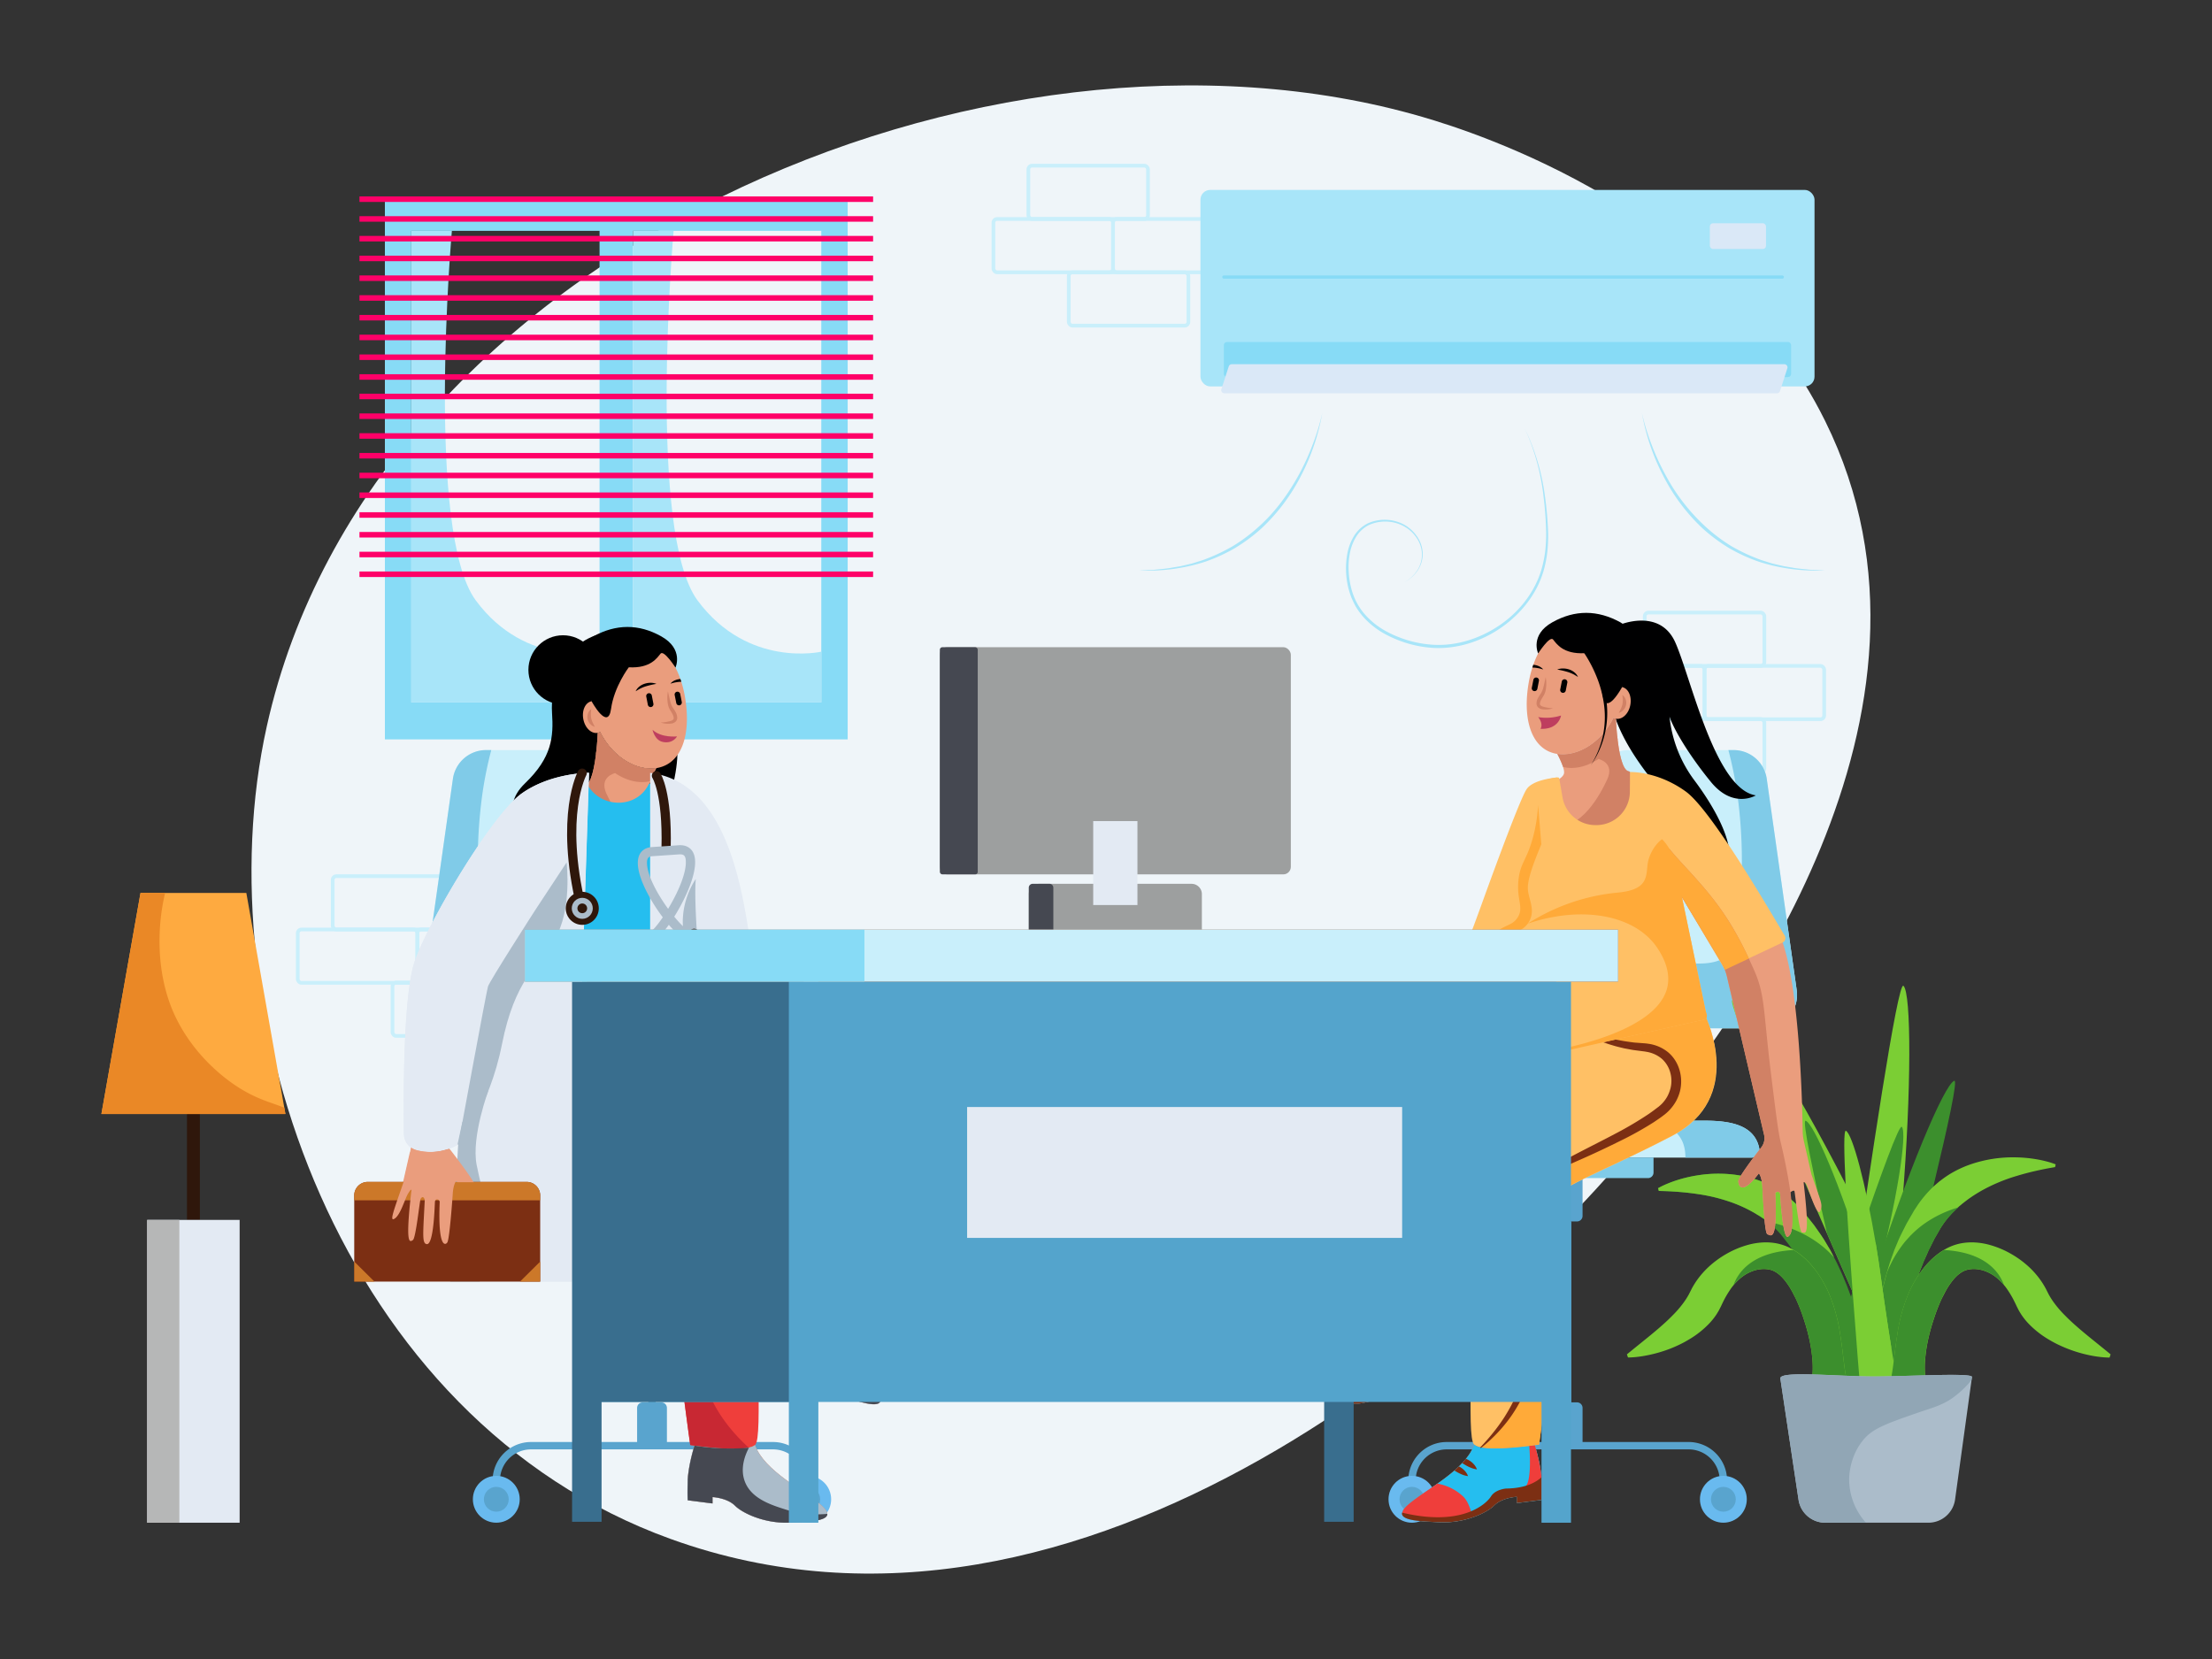 <svg xmlns="http://www.w3.org/2000/svg" viewBox="0 0 1200 900"><rect x="0" y="0" width="1200" height="900" fill="#333333" stroke="none"/><g data-name="Report checking"><path fill="#eff5f9" d="M771.62,63.41c29.62,8.61,162,50.9,218.45,164.85,79.25,159.88-54.91,331.51-91.71,378.59C814,714.79,588.39,916,363.81,834.87c-179.87-65-253.69-285-219.08-440.82C201.75,137.2,536.61-4.92,771.62,63.41Z"/><rect width="64.89" height="28.93" x="892.27" y="332.32" fill="none" stroke="#c9effb" stroke-miterlimit="10" stroke-width="2" rx="2"/><rect width="64.89" height="28.93" x="892.27" y="390.07" fill="none" stroke="#c9effb" stroke-miterlimit="10" stroke-width="2" rx="2"/><rect width="64.89" height="28.93" x="924.71" y="361.25" fill="none" stroke="#c9effb" stroke-miterlimit="10" stroke-width="2" rx="2"/><rect width="64.89" height="28.93" x="859.83" y="361.25" fill="none" stroke="#c9effb" stroke-miterlimit="10" stroke-width="2" rx="2"/><rect width="64.89" height="28.93" x="180.49" y="475.31" fill="none" stroke="#c9effb" stroke-miterlimit="10" stroke-width="2" rx="2"/><rect width="64.89" height="28.93" x="212.93" y="533.06" fill="none" stroke="#c9effb" stroke-miterlimit="10" stroke-width="2" rx="2"/><rect width="64.89" height="28.93" x="226.42" y="504.24" fill="none" stroke="#c9effb" stroke-miterlimit="10" stroke-width="2" rx="2"/><rect width="64.89" height="28.93" x="161.53" y="504.24" fill="none" stroke="#c9effb" stroke-miterlimit="10" stroke-width="2" rx="2"/><rect width="64.89" height="28.93" x="557.89" y="89.87" fill="none" stroke="#c9effb" stroke-miterlimit="10" stroke-width="2" rx="2"/><rect width="64.89" height="28.93" x="579.81" y="147.73" fill="none" stroke="#c9effb" stroke-miterlimit="10" stroke-width="2" rx="2"/><rect width="64.89" height="28.93" x="603.81" y="118.8" fill="none" stroke="#c9effb" stroke-miterlimit="10" stroke-width="2" rx="2"/><rect width="64.89" height="28.93" x="538.93" y="118.8" fill="none" stroke="#c9effb" stroke-miterlimit="10" stroke-width="2" rx="2"/><path fill="#c9effb" d="M867.19,557.89h89.52a18.16,18.16,0,0,0,18-20.71L958.44,422.56a18.14,18.14,0,0,0-18-15.61h-57a18.16,18.16,0,0,0-18,15.61L849.21,537.18A18.16,18.16,0,0,0,867.19,557.89Z"/><path fill="#80cbe8" d="M939.29,516.3c4-4.5,4.47-15.32,5.39-37a264.78,264.78,0,0,0-2.31-49.29,211.92,211.92,0,0,0-4.73-23.1h2.82a18.14,18.14,0,0,1,18,15.61l16.25,114.62a18.16,18.16,0,0,1-18,20.71H867.19a18.16,18.16,0,0,1-18-20.71l.95-6.73c3.08-1.23,6.18-2.34,9-3.36C899.29,512.74,925.6,531.65,939.29,516.3Z"/><path fill="#c9effb" d="M950.17,628a4.28,4.28,0,0,0,4.19-5.17c-2.59-12.15-14.82-14.86-29.52-14.86H776c-14.7,0-26.93,2.71-29.52,14.86a4.28,4.28,0,0,0,4.19,5.17Z"/><path fill="#80cbe8" d="M884.3,607.94h40.54c14.7,0,26.93,2.71,29.52,14.86a4.28,4.28,0,0,1-4.19,5.17H914.33C914.33,611.39,900.89,607.94,884.3,607.94Z"/><path fill="#80cbe8" d="M806.85,628H894a3,3,0,0,1,3,3v8.17a0,0,0,0,1,0,0H803.85a0,0,0,0,1,0,0V631A3,3,0,0,1,806.85,628Z" transform="rotate(-180 850.44 633.555)"/><path fill="#59a4ce" d="M845.35,639.14h10.17a3,3,0,0,1,3,3v20.49a0,0,0,0,1,0,0H842.35a0,0,0,0,1,0,0V642.14a3,3,0,0,1,3-3Z" transform="rotate(-180 850.44 650.885)"/><path fill="#59a4ce" d="M842.35,760.79h16.17a0,0,0,0,1,0,0v20.49a3,3,0,0,1-3,3H845.35a3,3,0,0,1-3-3V760.79A0,0,0,0,1,842.35,760.79Z" transform="rotate(-180 850.44 772.53)"/><line x1="850.44" x2="850.44" y1="662.63" y2="760.79" fill="none" stroke="#59a4ce" stroke-miterlimit="10" stroke-width="4"/><path fill="none" stroke="#59a4ce" stroke-miterlimit="10" stroke-width="4" d="M934.92,803.14h0a18.86,18.86,0,0,0-18.87-18.86H784.83A18.85,18.85,0,0,0,766,803.14h0"/><circle cx="934.92" cy="813.35" r="12.71" fill="#69baef"/><circle cx="934.92" cy="813.35" r="6.74" fill="#59a4ce"/><circle cx="765.97" cy="813.35" r="12.71" fill="#69baef"/><circle cx="765.97" cy="813.35" r="6.74" fill="#59a4ce"/><g><rect width="333.13" height="106.6" x="651.24" y="103.03" fill="#a8e5f9" rx="5.29"/><rect width="307.74" height="19.04" x="663.93" y="185.52" fill="#87dbf6" rx="1.7"/><path fill="#dae8f7" d="M664.22,213.37H964a1.72,1.72,0,0,0,1.63-1.18l4-12.38a1.71,1.71,0,0,0-1.63-2.23H668.23a1.71,1.71,0,0,0-1.63,1.17l-4,12.39A1.71,1.71,0,0,0,664.22,213.37Z"/><path fill="#87dbf6" d="M966.92,151.16h-303a.86.86,0,0,1-.85-.86.85.85,0,0,1,.85-.85h303a.85.85,0,0,1,.85.85A.86.86,0,0,1,966.92,151.16Z"/><rect width="30.46" height="13.96" x="927.58" y="121.11" fill="#dae8f7" rx="1.7"/><path fill="#a8e5f9" d="M890.76 224.17A119.23 119.23 0 00896 241.24a129.26 129.26 0 007.41 16.19 105.57 105.57 0 0021.52 28A92.14 92.14 0 00939 296.12a99.26 99.26 0 0016 7.53c1.4.49 2.82.9 4.23 1.35l2.13.66 2.16.52 4.33 1 4.39.73c2.92.59 5.89.74 8.85 1.08 1.48.2 3 .15 4.46.23l4.47.19a100.77 100.77 0 01-35.44-4.55 91.09 91.09 0 01-16.41-7.44 94.19 94.19 0 01-14.48-10.73A103.55 103.55 0 01902.23 258 117.5 117.5 0 01890.76 224.17zM717.31 224.17A117.8 117.8 0 01705.84 258a103.59 103.59 0 01-21.53 28.68 93.71 93.71 0 01-14.48 10.73 91 91 0 01-16.4 7.44A100.83 100.83 0 01618 309.44l4.47-.19c1.48-.08 3 0 4.45-.23 3-.34 5.94-.49 8.85-1.08l4.4-.73 4.33-1 2.16-.52 2.12-.66c1.41-.45 2.83-.86 4.23-1.35a99.76 99.76 0 0016-7.53 92.06 92.06 0 0014.12-10.66c8.8-7.92 15.84-17.64 21.52-28a129.32 129.32 0 007.42-16.19A121.83 121.83 0 00717.31 224.17zM827.23 232.53a121.68 121.68 0 0111 37.41 184.13 184.13 0 011.63 19.52 85 85 0 01-.43 9.83 65.21 65.21 0 01-1.85 9.69c-3.5 12.81-12.19 23.76-22.93 31.32s-24 11.93-37.28 11.17a61.65 61.65 0 01-19.24-4.35 59 59 0 01-8.88-4.38 45 45 0 01-7.82-6.13 37.89 37.89 0 01-6.11-7.85c-.78-1.47-1.48-3-2.17-4.49l-.84-2.35-.69-2.39a44.53 44.53 0 01-.6-19.69 28 28 0 013.65-9.25 18.34 18.34 0 017.37-6.68 22.4 22.4 0 0119.32.51 20.39 20.39 0 017.35 6.57 17 17 0 013.1 9.28 16.1 16.1 0 01-2.8 9.3 20.42 20.42 0 01-7.27 6.43 20.25 20.25 0 007.09-6.55 15.66 15.66 0 002.56-9.17 16.41 16.41 0 00-3.19-8.93 19.56 19.56 0 00-7.22-6.18 21.47 21.47 0 00-18.47-.29 17.18 17.18 0 00-6.83 6.35 26.59 26.59 0 00-3.37 8.87 39.24 39.24 0 00-.66 9.56 46.07 46.07 0 001.4 9.5 34.24 34.24 0 009.47 16.34 42.34 42.34 0 007.56 5.88 56.59 56.59 0 008.64 4.22 60.13 60.13 0 0018.74 4.17c12.85.79 25.73-3.48 36.3-10.74s19-18 22.57-30.41a64.59 64.59 0 001.92-9.47 84.5 84.5 0 00.54-9.68A189.56 189.56 0 00837.44 270 121.41 121.41 0 00827.23 232.53z"/></g><g><path fill="#87dbf6" d="M208.8,108.05V401.12H459.86V108.05Zm116.46,273H223.12V125.23H325.26Zm120.29,0H343.4V125.23H445.55Z"/><path fill="#a8e5f9" d="M245.14 125.23s-14.4 163.54 13 200.52 67.16 27.78 67.16 27.78v27.54H223.12V125.23zM365.43 125.23s-14.4 163.54 13 200.52 67.15 27.78 67.15 27.78v27.54H343.4V125.23z"/><rect width="278.64" height="3" x="195.01" y="106.55" fill="#ff0068"/><rect width="278.64" height="3" x="195.01" y="117.27" fill="#ff0068"/><rect width="278.64" height="3" x="195.01" y="127.98" fill="#ff0068"/><rect width="278.64" height="3" x="195.01" y="138.7" fill="#ff0068"/><rect width="278.64" height="3" x="195.01" y="149.42" fill="#ff0068"/><rect width="278.64" height="3" x="195.01" y="160.14" fill="#ff0068"/><rect width="278.64" height="3" x="195.01" y="170.85" fill="#ff0068"/><rect width="278.64" height="3" x="195.01" y="181.57" fill="#ff0068"/><rect width="278.64" height="3" x="195.01" y="192.29" fill="#ff0068"/><rect width="278.64" height="3" x="195.01" y="203.01" fill="#ff0068"/><rect width="278.64" height="3" x="195.01" y="213.58" fill="#ff0068"/><rect width="278.64" height="3" x="195.01" y="224.29" fill="#ff0068"/><rect width="278.64" height="3" x="195.01" y="235.01" fill="#ff0068"/><rect width="278.64" height="3" x="195.01" y="245.73" fill="#ff0068"/><rect width="278.64" height="3" x="195.01" y="256.45" fill="#ff0068"/><rect width="278.64" height="3" x="195.01" y="267.16" fill="#ff0068"/><rect width="278.64" height="3" x="195.01" y="277.88" fill="#ff0068"/><rect width="278.64" height="3" x="195.01" y="288.6" fill="#ff0068"/><rect width="278.64" height="3" x="195.01" y="299.32" fill="#ff0068"/><rect width="278.64" height="3" x="195.01" y="310.03" fill="#ff0068"/></g><g><rect width="7" height="57.42" x="101.43" y="604.36" fill="#2f170b"/><rect width="50.15" height="164.27" x="79.85" y="661.79" fill="#e3eaf3"/><rect width="17.44" height="164.27" x="79.85" y="661.79" fill="#b6b7b7"/><polygon fill="#feaa40" points="154.84 604.36 55.02 604.36 76.22 484.43 133.64 484.43 154.84 604.36"/><path fill="#ea8826" d="M92.57,545.49c-7-18.44-6.16-36.21-5.81-42.16a110.28,110.28,0,0,1,2.82-18.9H76.22L55,604.36h99.82l-.6-3.41c-7.08-3-15.79-4.55-28.23-13.3C120.26,583.6,101.79,569.62,92.57,545.49Z"/></g><g><path fill="#7bce34" d="M997.2,762.77l-1-.8c1-7.41,4.15-30,8.19-58.31,9.85-69.08,25.12-171.86,28.23-168.86,4.27,4.1,4.36,56.07-.55,117.09-.48,6-1,12-1.58,18.08q-.9,9.53-1.67,18.22c-2.26,5.48-4.67,11.11-7.2,16.78C1004.8,742.7,997.2,762.77,997.2,762.77Z"/><path fill="#3c8f2d" d="M1003.39,752.83s4.34-21,15-60.91,16.38-77.08,13.36-80.6c-1.42-1.66-11.81,27.08-22.45,58.06-4.76,32.64-9,63.07-11.44,80.37Z"/><path fill="#3c8f2d" d="M1005.14,810.38l1.23-.34c1.91-7.24,7.73-29.33,14.89-57,17.48-67.55,43-168.29,38.92-166.72-5.52,2.14-25.6,50.08-44.55,108.29q-2.77,8.52-5.5,17.29-2.83,9.15-5.47,17.46c0,5.93,0,12,.19,18.26C1005.86,788.93,1005.14,810.38,1005.14,810.38Z"/><path fill="#3c8f2d" d="M899.46,644.59a45.66,45.66,0,0,1,5.14-2.47c1.75-.73,3.53-1.37,5.34-1.94a73.25,73.25,0,0,1,11.16-2.59,70.84,70.84,0,0,1,23.5.23,59,59,0,0,1,11.74,3.4,57.58,57.58,0,0,1,5.6,2.7l1.36.76c.45.27.88.56,1.33.84.87.57,1.77,1.1,2.61,1.72a63.82,63.82,0,0,1,9.38,8.29l2.07,2.34c.17.19.35.39.5.58l.45.57.89,1.14,3.59,4.54c2.19,3.16,4.52,6.25,6.43,9.59l1.48,2.47c.25.42.5.82.73,1.24l.68,1.27,2.68,5.09c1.64,3.46,3.3,6.91,4.71,10.46l1.11,2.64,1,2.67,1,2.67.5,1.34.46,1.35c.6,1.81,1.3,3.58,2,5.37s1.32,3.59,2,5.38,1.21,3.63,1.73,5.47.88,3.73,1.22,5.61c.14.95.26,1.9.37,2.85s.21,1.9.29,2.86c.11,1.92.22,3.83.18,5.76a53.73,53.73,0,0,1-.35,5.8,39,39,0,0,1-1,5.8l-11.87.43c-1.3-3.37-2.26-6.69-3.19-10l-.68-2.48c-.21-.84-.45-1.66-.64-2.49q-.68-2.48-1.23-5c-.42-1.65-.76-3.31-1-5s-.61-3.36-.89-5-.65-3.36-1-5-.89-3.3-1.4-4.94l-.4-1.22-.44-1.2-.9-2.4c-.3-.8-.6-1.6-.92-2.39l-1-2.34c-1.32-3.15-2.93-6.16-4.46-9.19l-2.53-4.42-.63-1.1c-.22-.37-.45-.72-.68-1.07l-1.37-2.14-1.35-2.15c-.43-.73-1-1.38-1.44-2.08L970.26,675l-3.13-4-.78-1-.4-.49c-.13-.17-.26-.29-.39-.44L964,667.4c-.51-.57-1.09-1.06-1.63-1.6l-.83-.8c-.28-.25-.58-.49-.87-.73-.59-.48-1.15-1-1.75-1.47l-1.83-1.36c-.6-.47-1.26-.86-1.89-1.3-.31-.21-.62-.43-1-.64l-1-.58c-1.28-.84-2.65-1.55-4-2.31a78.83,78.83,0,0,0-8.65-3.87,93.74,93.74,0,0,0-19.43-4.94c-3.42-.53-6.91-.92-10.46-1.2s-7.18-.45-10.84-.52Z"/><path fill="#7bce34" d="M999.06 749.92l0-1.34c0-.85-.07-1.71-.12-2.56l-.23-2.55c-.26-3.4-.83-6.76-1.32-10.13l-1-5-.25-1.24c-.09-.42-.21-.83-.31-1.24l-.62-2.46-.6-2.46c-.18-.83-.48-1.62-.7-2.44l-1.43-4.85-1.71-4.76-.43-1.19-.22-.59c-.07-.2-.15-.36-.23-.54l-.93-2.1c-.3-.71-.7-1.36-1-2l-.53-1c-.18-.34-.39-.65-.59-1-.41-.64-.77-1.31-1.2-1.94l-1.3-1.88c-.42-.63-.92-1.21-1.38-1.82-.23-.31-.45-.62-.7-.91l-.27-.31c1.3 2.53 2.61 5.07 3.71 7.71l1 2.34c.32.79.62 1.59.92 2.39l.9 2.4.44 1.2.4 1.22c.51 1.64 1 3.27 1.4 4.94s.69 3.36 1 5 .54 3.38.89 5 .63 3.34 1 5 .78 3.32 1.23 5c.19.83.43 1.65.64 2.49l.68 2.48C997.05 743.84 997.93 746.87 999.06 749.92zM949.26 656.61c1.36.76 2.73 1.47 4 2.31l1 .58c.33.21.64.43 1 .64.63.44 1.29.83 1.89 1.3l1.83 1.36.06.06a70.49 70.49 0 0120.89 7.41 59.51 59.51 0 0110.06 6.94 58.73 58.73 0 014.45 4.34l.59.65-1.54-2.93-.68-1.27c-.23-.42-.48-.82-.73-1.24l-1.48-2.47c-1.91-3.34-4.24-6.43-6.43-9.59l-3.59-4.54-.89-1.14-.45-.57c-.15-.19-.33-.39-.5-.58l-2.07-2.34a63.82 63.82 0 00-9.38-8.29c-.84-.62-1.74-1.15-2.61-1.72-.45-.28-.88-.57-1.33-.84l-1.36-.76a57.58 57.58 0 00-5.6-2.7 59 59 0 00-11.74-3.4 70.84 70.84 0 00-23.5-.23 73.25 73.25 0 00-11.16 2.59c-1.81.57-3.59 1.21-5.34 1.94a45.66 45.66 0 00-5.14 2.47l.42 1.49c3.66.07 7.28.23 10.84.52s7 .67 10.46 1.2a93.74 93.74 0 0119.43 4.94A78.83 78.83 0 01949.26 656.61zM1115.2 631.65a45 45 0 00-5.44-1.7c-1.84-.47-3.69-.85-5.57-1.15a73.4 73.4 0 00-11.41-.95 70.81 70.81 0 00-23.22 3.62 59.17 59.17 0 00-11.13 5.07 56.81 56.81 0 00-5.15 3.49L1052 641c-.4.33-.79.68-1.18 1-.78.7-1.6 1.35-2.34 2.09a62.92 62.92 0 00-8.08 9.56l-1.71 2.61c-.14.21-.3.44-.42.65l-.36.63-.72 1.25-2.89 5c-1.71 3.45-3.56 6.84-5 10.42l-1.11 2.66c-.18.45-.38.89-.55 1.34l-.48 1.35-1.92 5.42c-1.12 3.67-2.27 7.32-3.14 11l-.72 2.77-.61 2.8-.63 2.78-.3 1.4-.26 1.41c-.33 1.87-.77 3.73-1.16 5.59s-.78 3.74-1.18 5.61-.67 3.77-.93 5.67-.32 3.81-.38 5.72c0 1 0 1.92 0 2.88s.07 1.91.12 2.87c.17 1.91.34 3.82.66 5.73a54.06 54.06 0 001.18 5.68 39.92 39.92 0 001.88 5.59l11.81-1.3c.8-3.51 1.26-6.94 1.7-10.36l.33-2.56c.08-.85.2-1.7.26-2.55.21-1.7.38-3.4.5-5.09s.27-3.39.32-5.1.12-3.4.15-5.12.16-3.42.27-5.13.4-3.4.67-5.09l.22-1.26.26-1.26.55-2.5c.17-.84.36-1.67.56-2.5l.68-2.47c.85-3.31 2-6.51 3.08-9.74l1.87-4.73.46-1.19c.16-.39.35-.77.52-1.16l1.05-2.31 1-2.32c.32-.78.76-1.51 1.12-2.27l2.26-4.53 2.53-4.38.63-1.1.32-.54c.1-.18.21-.32.32-.49l1.29-1.9c.42-.65.93-1.21 1.39-1.83l.7-.9c.24-.3.5-.57.75-.86.52-.56 1-1.15 1.52-1.7l1.62-1.61c.52-.55 1.12-1 1.67-1.56.29-.25.56-.52.85-.77l.9-.72c1.15-1 2.4-1.91 3.63-2.86a78.85 78.85 0 018-5.09 93.72 93.72 0 0118.51-7.69c3.31-1 6.71-1.91 10.19-2.7s7-1.49 10.64-2.09z"/><path fill="#3c8f2d" d="M1062.28,655.1l.13-.11a65.81,65.81,0,0,0-9.77,3.77,59.51,59.51,0,0,0-10.43,6.38,54.79,54.79,0,0,0-4.68,4.09l-1.12,1.09c-.36.38-.7.77-1.05,1.16-.69.78-1.42,1.53-2.07,2.35a64.41,64.41,0,0,0-6.86,10.47l-1.37,2.8c-.11.23-.24.47-.34.7l-.28.67-.56,1.33-.1.25c-.59,2-1.14,4-1.61,6l-.72,2.77-.61,2.8-.63,2.78-.3,1.4-.26,1.41c-.33,1.87-.77,3.73-1.16,5.59s-.78,3.74-1.18,5.61-.67,3.77-.93,5.67-.32,3.81-.38,5.72c0,1,0,1.92,0,2.88s.07,1.91.12,2.87c.17,1.91.34,3.82.66,5.73a54.06,54.06,0,0,0,1.18,5.68,39.92,39.92,0,0,0,1.88,5.59l9.26-1a1.64,1.64,0,0,1,0-.22q-.21-2.57-.36-5.13c-.07-1.71,0-3.42,0-5.13l.06-1.28.11-1.28.24-2.55c.07-.85.15-1.71.25-2.55l.37-2.53c.44-3.39,1.2-6.71,1.88-10l1.27-4.93.32-1.23c.11-.41.25-.81.38-1.22l.75-2.42.74-2.43c.22-.81.57-1.59.83-2.39l1.7-4.77.36-.87.09-.3c.85-3.31,2-6.51,3.08-9.74l1.87-4.73.46-1.19c.16-.39.35-.77.52-1.16l1.05-2.31,1-2.32c.32-.78.76-1.51,1.12-2.27l2.26-4.53,2.53-4.38.63-1.1.32-.54c.1-.18.21-.32.32-.49l1.29-1.9c.42-.65.93-1.21,1.39-1.83l.7-.9c.24-.3.5-.57.75-.86.52-.56,1-1.15,1.52-1.7l1.62-1.61C1061.13,656.11,1061.73,655.62,1062.28,655.1Z"/><path fill="#7bce34" d="M1030.16,754.89l-1.27-.14c-3.05-6.83-12.34-27.7-23.84-53.84C976.94,637,935.63,541.69,939.86,542.6c5.79,1.23,33.31,45.32,61.36,99.73q4.11,8,8.2,16.18,4.27,8.58,8.21,16.36c1,5.85,1.9,11.9,2.74,18C1026,733.84,1030.16,754.89,1030.16,754.89Z"/><path fill="#3c8f2d" d="M1030.16,743.19s-7.4-20.14-19.39-59.66S984,609.42,979.55,608c-2.08-.65,4.27,29.24,11.6,61.17,13.18,30.23,25.63,58.33,32.72,74.29Z"/><path fill="#7bce34" d="M1030.16,754.89l-1.27-.14-19.78-2.23s-2-23.74-4.06-51.61c-1.47-19.79-3-41.66-3.83-58.58-.87-17.35-1.06-29.49.18-28.87,3.52,1.76,10.69,28.36,16.23,61.41,1,5.85,1.9,11.9,2.74,18C1026,733.84,1030.16,754.89,1030.16,754.89Z"/><path fill="#7bce34" d="M1145,734.74c-5.92-4.91-11.73-9.4-17.08-14-2.66-2.31-5.23-4.6-7.55-7a57.84,57.84,0,0,1-6.15-7.12,38.91,38.91,0,0,1-2.28-3.48q-.23-.43-.48-.84c-.16-.28-.27-.56-.42-.83l-1.3-2.56a45.9,45.9,0,0,0-3.57-5.55,48,48,0,0,0-4.37-5,52.35,52.35,0,0,0-10.56-8,50.09,50.09,0,0,0-12.35-5.14,37.44,37.44,0,0,0-6.84-1.15,31.55,31.55,0,0,0-7.24.27,27.81,27.81,0,0,0-7.28,2.18,33.25,33.25,0,0,0-6.25,3.77,39.44,39.44,0,0,0-5.09,4.58A48.24,48.24,0,0,0,1042,690a64,64,0,0,0-6.28,10.92,90.58,90.58,0,0,0-6.44,23.16c-.3,1.94-.6,3.88-.86,5.82l-.38,2.9c-.12,1-.21,1.94-.34,2.9-.47,3.87-.91,7.72-1.66,11.57l18.52.64a49.2,49.2,0,0,1-.17-10.5,83.33,83.33,0,0,1,1.52-10.27c.72-3.37,1.6-6.67,2.62-9.87s2.1-6.35,3.36-9.35c.61-1.5,1.25-3,2-4.4s1.42-2.82,2.21-4.14a39.5,39.5,0,0,1,2.49-3.76,24.83,24.83,0,0,1,2.76-3.19,16.09,16.09,0,0,1,3-2.33,11,11,0,0,1,3.18-1.3,14.9,14.9,0,0,1,3.78-.35,18.65,18.65,0,0,1,4,.61,21.63,21.63,0,0,1,7.72,4,30.59,30.59,0,0,1,6,6.56c.85,1.23,1.63,2.5,2.37,3.79s1.39,2.63,2.06,4l.47,1,.12.26a2.7,2.7,0,0,0,.15.3l.42.83c.28.54.55,1.1.86,1.62s.62,1,.94,1.53a36.21,36.21,0,0,0,4.32,5.38,51.19,51.19,0,0,0,10,7.94c1.76,1.07,3.52,2.07,5.33,2.95s3.63,1.69,5.47,2.41a74.16,74.16,0,0,0,11.24,3.42c1.91.41,3.82.76,5.76,1a47.44,47.44,0,0,0,5.88.43Z"/><path fill="#3c8f2d" d="M1028,732.8l.38-2.9c.26-1.94.56-3.88.86-5.82a90.58,90.58,0,0,1,6.44-23.16A64,64,0,0,1,1042,690a48.24,48.24,0,0,1,4.19-5.06,39.44,39.44,0,0,1,5.09-4.58,33,33,0,0,1,3.34-2.24c22.6,1.27,30.07,12.16,32.54,19A28.93,28.93,0,0,0,1083,693a21.63,21.63,0,0,0-7.72-4,18.65,18.65,0,0,0-4-.61,14.9,14.9,0,0,0-3.78.35,11,11,0,0,0-3.18,1.3,16.09,16.09,0,0,0-3,2.33,24.83,24.83,0,0,0-2.76,3.19,39.5,39.5,0,0,0-2.49,3.76c-.79,1.32-1.51,2.7-2.21,4.14s-1.35,2.9-2,4.4c-1.26,3-2.34,6.14-3.36,9.35s-1.9,6.5-2.62,9.87a83.33,83.33,0,0,0-1.52,10.27,49.2,49.2,0,0,0,.17,10.5l-18.52-.64c.75-3.85,1.19-7.7,1.66-11.57C1027.81,734.74,1027.9,733.77,1028,732.8Z"/><path fill="#7bce34" d="M882.6,734.74c5.92-4.91,11.73-9.4,17.08-14,2.66-2.31,5.23-4.6,7.55-7a57.84,57.84,0,0,0,6.15-7.12,41.24,41.24,0,0,0,2.28-3.48q.23-.43.48-.84c.16-.28.27-.56.42-.83l1.3-2.56a45.9,45.9,0,0,1,3.57-5.55,48,48,0,0,1,4.37-5,52.57,52.57,0,0,1,10.55-8,50.41,50.41,0,0,1,12.35-5.14,37.55,37.55,0,0,1,6.85-1.15,31.6,31.6,0,0,1,7.24.27,27.92,27.92,0,0,1,7.28,2.18,33.25,33.25,0,0,1,6.25,3.77,40.12,40.12,0,0,1,5.09,4.58A50.86,50.86,0,0,1,985.6,690a63.3,63.3,0,0,1,6.27,10.92,90.61,90.61,0,0,1,6.45,23.16c.3,1.94.6,3.88.86,5.82l.38,2.9c.12,1,.21,1.94.34,2.9.47,3.87.91,7.72,1.66,11.57l-18.52.64a49.2,49.2,0,0,0,.17-10.5,81.48,81.48,0,0,0-1.53-10.27,101.3,101.3,0,0,0-2.61-9.87c-1-3.21-2.1-6.35-3.36-9.35-.62-1.5-1.25-3-2-4.4s-1.41-2.82-2.21-4.14a37.62,37.62,0,0,0-2.48-3.76,25.64,25.64,0,0,0-2.76-3.19,16.44,16.44,0,0,0-2.95-2.33,11,11,0,0,0-3.18-1.3,15,15,0,0,0-3.78-.35,18.65,18.65,0,0,0-4,.61,21.63,21.63,0,0,0-7.72,4,30.63,30.63,0,0,0-6,6.56c-.84,1.23-1.62,2.5-2.36,3.79s-1.4,2.63-2.06,4l-.47,1-.12.26c0,.09-.07.14-.15.3l-.42.83c-.28.54-.55,1.1-.86,1.62s-.62,1-.94,1.53a35.64,35.64,0,0,1-4.33,5.38,50.85,50.85,0,0,1-10,7.94c-1.76,1.07-3.52,2.07-5.33,2.95s-3.63,1.69-5.47,2.41A74.16,74.16,0,0,1,894.82,735c-1.91.41-3.82.76-5.76,1a47.58,47.58,0,0,1-5.88.43Z"/><path fill="#3c8f2d" d="M999.56,732.8l-.38-2.9c-.26-1.94-.56-3.88-.86-5.82a90.61,90.61,0,0,0-6.45-23.16A63.3,63.3,0,0,0,985.6,690a50.86,50.86,0,0,0-4.19-5.06,40.12,40.12,0,0,0-5.09-4.58,33,33,0,0,0-3.34-2.24c-22.6,1.27-30.07,12.16-32.54,19a28.93,28.93,0,0,1,4.17-4.11,21.63,21.63,0,0,1,7.72-4,18.65,18.65,0,0,1,4-.61,15,15,0,0,1,3.78.35,11,11,0,0,1,3.18,1.3,16.44,16.44,0,0,1,2.95,2.33,25.64,25.64,0,0,1,2.76,3.19,37.62,37.62,0,0,1,2.48,3.76c.8,1.32,1.52,2.7,2.21,4.14s1.35,2.9,2,4.4c1.26,3,2.34,6.14,3.36,9.35a101.3,101.3,0,0,1,2.61,9.87,81.48,81.48,0,0,1,1.53,10.27,49.2,49.2,0,0,1-.17,10.5l18.52-.64c-.75-3.85-1.19-7.7-1.66-11.57C999.77,734.74,999.68,733.77,999.56,732.8Z"/><path fill="#abbcca" d="M1046.16,826.06h-56a14.61,14.61,0,0,1-14.44-12.43l-9.87-65.76c-.68-4.56,32.83-.94,53.35-1.15,19.34-.19,50.94-2,50.59.29l-9.19,66.62A14.6,14.6,0,0,1,1046.16,826.06Z"/><path fill="#91a6b5" d="M1017.81,746.74c-20.52.2-52.65-3.43-52,1.13l9.87,65.76a14.61,14.61,0,0,0,14.44,12.43h22.15a35.33,35.33,0,0,1-9.12-23.43c0-1.79.22-13.33,8.6-22.53,5-5.5,13.12-8.32,29.35-13.94,7.8-2.7,14-4.07,20.76-9.79a47.8,47.8,0,0,0,7.67-7.72l.22-1.64C1070.13,744.73,1037.14,746.55,1017.81,746.74Z"/></g><g data-name="Patient/Head/Female"><path fill="#000001" d="M878.32,339.09s22-9.56,30.49,9.35,21.53,79.67,43.72,83.05c0,0-12.23,7.55-24.36-7.29S908,395.58,905.7,388.76a69.46,69.46,0,0,0,13.62,34.73c12.75,17,31.15,48.82,7.61,54.38,0,0,12.23-5.28.05-20.44S854.34,391,878.86,351.76C883.66,344.08,878.32,339.09,878.32,339.09Z"/><path fill="#ea9d7d" d="M861.62,336.22c12.39,2.41,20,18.2,18.25,36.53h.1c3.38.66,5.38,5,4.46,9.77s-4.42,8-7.81,7.38a4.74,4.74,0,0,1-1.29-.47c-6.88,13.87-20.25,21.6-31.26,19.45-13.65-2.66-18.48-19.51-14.46-40.14S848,333.55,861.62,336.22Z"/><path fill="#ea9d7d" d="M848.42,419.72c.63-2.21-1.95-7.61-3.6-10.72,10.86,1.66,23.78-6,30.51-19.56a4.74,4.74,0,0,0,1.29.47s1.06,28.21,7.17,28.56c7.15,6.13,30.51,26.89,25.75,36.53-4,8.07-25.56,3.91-57.71-2.3a16.26,16.26,0,0,1-8.39-4c-6.75-6.43-4.9-18-4-20.61C840.71,424.68,847.52,422.91,848.42,419.72Z"/><path fill="#d18165" d="M877.53 401.15c-.71-6-.91-11.24-.91-11.24a4.74 4.74 0 01-1.29-.47C868.6 403 855.68 410.66 844.82 409a46.92 46.92 0 013.14 7.06l.82.19C858.57 418.16 870.23 412.25 877.53 401.15zM880.08 377a4.79 4.79 0 011.81 2.34 5.61 5.61 0 01-1.19 5.8 6.51 6.51 0 01-1.15 1 6.05 6.05 0 01-1.36.58c.2-.48.44-.86.65-1.26s.42-.77.56-1.17a9.88 9.88 0 00.76-2.24A13.71 13.71 0 00880.08 377z"/><path fill="#d18165" d="M883.79,418.47c-3.73-.22-5.57-10.78-6.44-19l-5.48,2.46-4.69,9.8s9,2,4.69,11.2c-3.83,8.29-14,27.11-28.69,25.5,2.13,1.18,5.06,2.71,8.65,4.27,23.54,10.24,55.67,13.47,60.35,4.22S893.48,426.69,883.79,418.47Z"/><path fill="#000001" d="M834.44,354.49s6.27-9.75,8.09-7.57,5.31,8.06,17.24,7.43c0,0,7.94,10.4,9.64,22.61s10.56-4.2,10.56-4.2,11.39-28.4-.92-35.16-24.64-6.91-36.94,0S834.44,354.49,834.44,354.49Z"/><path fill="#be3e5f" d="M835.74,395.38c10,.46,11.12-7.22,11.12-7.22a26.53,26.53,0,0,1-12.42.86S837.38,392.35,835.74,395.38Z"/><path fill="#d18165" d="M838.53,367.34a19.6,19.6,0,0,1,.13,6.26,10.71,10.71,0,0,1-.92,3.18c-.28.57-.55.92-.81,1.37s-.51.84-.74,1.27a5.69,5.69,0,0,0-.8,2.36,1.17,1.17,0,0,0,.29.81,2.82,2.82,0,0,0,1,.64,24.09,24.09,0,0,0,5.84,1,12.39,12.39,0,0,1-6.34.45,3.78,3.78,0,0,1-1.69-.88,2.93,2.93,0,0,1-.93-1.92,6.29,6.29,0,0,1,.92-3.44q.41-.72.84-1.38c.27-.42.62-.89.81-1.22a12,12,0,0,0,1.06-2.6C837.69,371.37,838.08,369.37,838.53,367.34Z"/><path fill="#000001" d="M844.78 363.23a44.64 44.64 0 015.89 1.37 19.23 19.23 0 012.71 1.1c.91.41 1.72 1 2.67 1.52a7 7 0 00-2-2.52 9 9 0 00-2.88-1.55 10.39 10.39 0 00-3.21-.5A8 8 0 00844.78 363.23zM834.55 361.29a8.68 8.68 0 00-2.76-.64c-.17.49-.34 1-.5 1.49h0a19 19 0 012.91.3c1 .14 1.92.46 3 .71A7 7 0 00834.55 361.29zM832.21 374.9a1.54 1.54 0 001.8-1.21l.86-4.4a1.53 1.53 0 00-3-.58L831 373.1A1.53 1.53 0 00832.21 374.9zM847.63 375.84a1.53 1.53 0 001.79-1.21l.86-4.4a1.53 1.53 0 00-3-.58l-.86 4.39A1.53 1.53 0 00847.63 375.84zM860.12 350.06a62.06 62.06 0 014.43 7.58 75.1 75.1 0 013.44 8 63.72 63.72 0 013.75 16.9A49.61 49.61 0 01863 415.18a50.49 50.49 0 006.48-15.68 49.36 49.36 0 00.74-16.83 61.67 61.67 0 00-4.35-16.23 73.24 73.24 0 00-3.66-7.57 61.53 61.53 0 00-4.5-7z"/></g><g data-name="Patient/Bottom/Sitting"><path fill="#ea9d7d" d="M785.1,701l-4.05-6.75-24.34,12.21a20,20,0,0,1,1.58,7.89C758.15,718.46,785.1,701,785.1,701Z"/><path fill="#ffc065" d="M925.54,552.22s21.36,43.29-18.47,64.07-64.64,28.29-65.8,36.94,6.35,20.21,2.89,54.84-9.24,75.61-9.24,75.61-30.59,4.62-35.21,0,1.16-62.59-4-114.7c0,0-9.81-25,3.18-40.57l11-10.39-64.93-.57s17.89,19,24,36.07,14.14,41,14.14,41l-27.41,13.28S716.88,648,703.61,636.21s-28.29-45-5.2-54S774.3,561.71,833.75,560l2.17-7.76Z"/><path fill="#ffaa39" d="M839.73,588.4,809.81,618l-64.93-.57s17.89,19,24,36.07,14.14,41,14.14,41l-27.41,13.28c3.91-9.52,7.93-23.59,5.09-39.35-6.17-34.32-36.93-47.28-34-60.78C729,597.16,751.75,587.15,839.73,588.4Z"/><path fill="#7c2f13" d="M755.33,707.69a116.13,116.13,0,0,0,3.27-13.87,78.17,78.17,0,0,0,1.07-14,66.5,66.5,0,0,0-.53-6.92,60.89,60.89,0,0,0-1.22-6.82A81.08,81.08,0,0,0,753.5,653a85.17,85.17,0,0,0-6.62-12.37c-1.28-2-2.65-3.92-4.08-5.82s-3-3.73-4.51-5.55c-3.09-3.66-6.43-7.09-9.32-11a25.27,25.27,0,0,1-2-3.15,14.79,14.79,0,0,1-1.39-3.59,11.29,11.29,0,0,1-.12-4,10.66,10.66,0,0,1,1.48-3.78,18.1,18.1,0,0,1,5.61-5.39,38.78,38.78,0,0,1,6.69-3.43,88.25,88.25,0,0,1,14.11-4.1c4.76-1,9.55-1.78,14.34-2.41s9.61-1.08,14.42-1.39c9.62-.59,19.24-.71,28.84-.49s19.19.71,28.76,1.7v.5c-19.16,1.37-38.25,2.05-57.22,3.62-9.47.75-18.94,1.54-28.23,3.11a104.79,104.79,0,0,0-13.63,3.23,41.88,41.88,0,0,0-6.32,2.59,15.16,15.16,0,0,0-5.1,4,8.23,8.23,0,0,0-1.38,2.74,8,8,0,0,0-.15,3.12,16,16,0,0,0,2.67,6.18,54.86,54.86,0,0,0,4.34,5.6c1.54,1.81,3.16,3.57,4.79,5.34,3.27,3.51,6.53,7.05,9.62,10.82a71.49,71.49,0,0,1,8.14,12.21,55,55,0,0,1,5,13.94,62.51,62.51,0,0,1,1.12,7.34,61.17,61.17,0,0,1,.18,7.41,65.9,65.9,0,0,1-7.75,28Z"/><path fill="#d18165" d="M763.59,816.57c9.23-8.28,31.17-18.67,36.17-32.9,3.84,3.83,25.59,1.3,32.85.33h0s3.51,11.21,3.71,19.29,0,10.39,0,10.39l-13.47,1.73V812s-7.89.38-12.12,4.62-16.36,9.81-29.44,9.23S754.35,824.84,763.59,816.57Z"/><path fill="#25beef" d="M781.3,825.8c13.08.58,25.2-5,29.43-9.23S822.86,812,822.86,812v3.46l13.46-1.73s.2-2.31,0-10.39a65.46,65.46,0,0,0-1.92-12.66c-.91-3.82-1.8-6.63-1.8-6.63-7.24,1-29,3.5-32.83-.33a26.51,26.51,0,0,1-4.52,7.74c-.63.79-1.3,1.56-2,2.31l-1.8,1.8c-.78.75-1.58,1.5-2.43,2.24-8.53,7.42-19.55,13.55-25.43,18.81C754.36,824.84,768.21,825.23,781.3,825.8Z"/><path fill="#ef3e3b" d="M832.61 784h0s3.51 11.21 3.71 19.29c0 1.89.07 3.46.08 4.76-4.76.56-10.36.71-8.42-2.09 3.2-4.65 1.63-21.58 1.63-21.58zM761.72 818.52a15.64 15.64 0 011.87-1.95c3.89-3.48 10-7.34 16.2-11.7A27.08 27.08 0 01793.92 812c3.37 3.38 4.2 9.32 5.12 10.25-3 3.68-37.34 2.8-38.32-.51a.35.35 0 010-.11A4.68 4.68 0 01761.72 818.52z"/><path fill="#7c2f13" d="M781.29 825.8c-10.5-.46-21.49-.8-20.64-5.2 32.84 7.88 45.84-5 48.23-8.84s8.2-4.24 8.2-4.24c10.63-.11 16.32-3.5 19.14-6.09 0 .63.08 1.26.1 1.86.19 8.08 0 10.39 0 10.39l-13.47 1.73V812s-7.89.38-12.12 4.62S794.37 826.38 781.29 825.8zM793.26 793.72c.62.42 1.28.82 1.94 1.19a18.21 18.21 0 002.77 1.34 12.14 12.14 0 003.27.89 8.5 8.5 0 00-1.84-2.95 10.93 10.93 0 00-2.61-2.07 10.18 10.18 0 00-1.54-.71C794.62 792.2 794 793 793.26 793.72zM789 797.76c.44.27.89.55 1.36.8a22.94 22.94 0 002.77 1.35 12.51 12.51 0 003.27.88 8.21 8.21 0 00-1.84-2.95 10.93 10.93 0 00-2.61-2.07c-.16-.09-.34-.17-.52-.25C790.68 796.27 789.88 797 789 797.76z"/><path fill="#d18165" d="M732.92,754.71c5.81-11,22.8-28.29,22.57-43.38,4.92,2.27,24.46-7.63,30.93-11.05h0s7.18,9.31,10.15,16.83,3.6,9.74,3.6,9.74l-12,6.29-1.2-3.25s-7.27,3.08-9.78,8.52-11.95,14.86-24.42,18.84S727.12,765.67,732.92,754.71Z"/><path fill="#25beef" d="M752.73,757.25c12.48-4,21.92-13.41,24.43-18.84s9.78-8.53,9.78-8.53l1.2,3.25,12-6.28s-.61-2.23-3.59-9.75a66.9,66.9,0,0,0-6.18-11.22c-2.18-3.26-4-5.59-4-5.59-6.47,3.41-26,13.31-30.93,11a26.29,26.29,0,0,1-1.56,8.83c-.32,1-.68,1.91-1.07,2.85-.34.78-.7,1.54-1.06,2.31-.48,1-1,2-1.51,2.95-5.44,9.91-13.66,19.47-17.36,26.44C727.12,765.66,740.26,761.23,752.73,757.25Z"/><path fill="#ef3e3b" d="M786.42 700.28h0s7.18 9.31 10.15 16.83c.7 1.75 1.26 3.21 1.72 4.43-4.26 2.17-9.46 4.25-8.62 1 1.4-5.47-5.93-20.81-5.93-20.81zM731.85 757.18a15.9 15.9 0 011.07-2.47c2.45-4.61 6.87-10.36 11.16-16.58A27.15 27.15 0 01759.81 740c4.33 2 7.17 7.28 8.35 7.84-1.55 4.5-34.07 15.54-36.13 12.78a.61.61 0 01-.07-.1A4.66 4.66 0 01731.85 757.18z"/><path fill="#7c2f13" d="M752.73 757.25c-10 3.2-20.45 6.68-21.17 2.26 33.54-4 41.29-20.54 42.2-25s6.22-6.8 6.22-6.8c9.94-3.79 14.11-8.93 15.86-12.34.26.58.51 1.15.73 1.72 3 7.51 3.6 9.74 3.6 9.74l-12 6.29-1.2-3.25s-7.27 3.08-9.78 8.52S765.2 753.27 752.73 757.25zM752.86 723c.73.18 1.49.33 2.23.44a17.94 17.94 0 003.07.31 12.21 12.21 0 003.38-.3 8.84 8.84 0 00-2.76-2.14 11.16 11.16 0 00-3.16-1 10.69 10.69 0 00-1.69-.13C753.61 721.11 753.25 722.07 752.86 723zM750.29 728.27c.51.1 1 .2 1.55.28a23.31 23.31 0 003.07.3 12.21 12.21 0 003.38-.3 8.38 8.38 0 00-2.75-2.13 10.93 10.93 0 00-3.17-1l-.57-.06C751.32 726.3 750.83 727.28 750.29 728.27z"/><path fill="#ffaa39" d="M834.92,783.68c-.78.12-1.56.23-2.35.33h0c-1.21.17-2.42.32-3.63.46h-.07c-1.19.14-2.39.27-3.58.39l-1.15.12h0c-1.65.16-3.28.29-4.91.41l-2.09.14-.38,0-2,.09h0l-2.16.07h0c-.71,0-1.41,0-2.1,0h0a38.72,38.72,0,0,1-7.27-.6h0c13.94-12.7,20.1-24.91,23.14-33.48,10.12-28.51,4.3-68.53,2.89-78.21-1.53-10.53-3.24-17.37.34-25.57,4.69-10.71,14-14.45,31.41-22.92,15.84-7.7,30-14.6,40.46-22.78a19.92,19.92,0,0,0,6.16-23.83c-2.47-5.38-7.38-9.8-16.71-10.5a96.4,96.4,0,0,1-44.89-15.62h79.62v0l0,0,0,.09,0,.08.08.18,0,.06.14.32a.37.37,0,0,1,.05.11c0,.09.09.19.13.29l.07.16.16.39,0,.11.23.57a1.11,1.11,0,0,0,.07.16c.06.16.12.32.19.49l.09.23c.06.18.13.36.2.55a1.46,1.46,0,0,1,.07.19c.1.26.2.52.29.8l.06.17q.12.33.24.69c0,.1.07.2.1.3s.15.44.22.67l.09.28c.1.32.2.65.31,1a.57.57,0,0,0,0,.14c.08.3.17.6.26.91,0,.11.06.23.1.34l.21.8.09.35c.1.38.2.76.29,1.16h0l.27,1.19c0,.13.06.25.08.38.07.3.13.6.19.91,0,.13.06.27.08.4l.21,1.11,0,.2c.08.44.15.88.22,1.33,0,.13,0,.26,0,.39.05.33.1.66.14,1l.06.46q.06.54.12,1.11l0,.31c0,.47.08,1,.12,1.43,0,.13,0,.25,0,.38l.06,1.1c0,.16,0,.33,0,.49,0,.37,0,.74,0,1.12,0,.13,0,.26,0,.39,0,.5,0,1,0,1.51,0,.11,0,.22,0,.33,0,.4,0,.8-.06,1.21,0,.17,0,.33,0,.5,0,.38,0,.75-.08,1.13,0,.15,0,.3,0,.45-.06.52-.11,1-.18,1.56,0,.07,0,.15,0,.22q-.09.68-.21,1.35c0,.17-.05.33-.08.5-.07.38-.15.76-.23,1.14,0,.16-.06.32-.1.49-.12.52-.24,1-.38,1.56a39.46,39.46,0,0,1-3.37,8.58q-.41.74-.84,1.47l-.31.53c-.35.57-.73,1.13-1.12,1.69l-.3.43a42,42,0,0,1-2.66,3.32l-.36.4c-.5.55-1,1.08-1.55,1.61a49.18,49.18,0,0,1-10.4,7.73c-.6.34-1.2.67-1.83,1q-5.6,2.93-10.8,5.51c-2.3,1.15-4.55,2.25-6.73,3.32l-3.23,1.56c-2.12,1-4.17,2-6.16,2.93l-5.75,2.72c-11.11,5.2-19.71,9.18-25.38,12.69a37.49,37.49,0,0,0-3.68,2.55,16.75,16.75,0,0,0-1.83,1.64,7.34,7.34,0,0,0-2.24,4,16.92,16.92,0,0,0-.06,3.43,96.46,96.46,0,0,0,1.59,9.7c.09.52.19,1,.28,1.59s.17.95.25,1.44.17,1,.25,1.52a129.2,129.2,0,0,1,1.4,25.14c0,.94-.07,1.89-.12,2.87-.15,2.86-.38,5.9-.7,9.15-.13,1.29-.27,2.6-.4,3.91l0,.36c-.27,2.63-.55,5.28-.85,7.93l0,.33c-.15,1.33-.29,2.66-.44,4l-.57,5h0c-.19,1.6-.37,3.2-.56,4.78l0,.25c-.25,2.14-.51,4.26-.76,6.35-.12,1-.25,2-.37,3l0,.29c-.12.93-.23,1.85-.35,2.77l0,.36c-.24,1.92-.47,3.81-.71,5.65l0,.34c-.24,1.88-.47,3.71-.7,5.47-.94,7.29-1.77,13.5-2.36,17.88,0,.27-.08.54-.11.8s-.07.51-.1.76c-.33,2.41-.57,4.1-.68,4.88C835,783.51,834.92,783.68,834.92,783.68Z"/><path fill="#7c2f13" d="M803,785.25c2.34-2.49,4.6-5,6.73-7.67a98.67,98.67,0,0,0,6-8.18,88.6,88.6,0,0,0,5-8.73,77.8,77.8,0,0,0,3.79-9.23c4.08-12.7,5.22-26.23,5.62-39.71a240.92,240.92,0,0,0-2.08-40.66c-.49-3.37-1-6.76-1.24-10.23a32.76,32.76,0,0,1,0-5.24,27.77,27.77,0,0,1,1-5.18,28.14,28.14,0,0,1,4.92-9.34,34.56,34.56,0,0,1,8-7c2.91-2,5.94-3.64,9-5.27s6.07-3.2,9.09-4.76c6.07-3.14,12.17-6.19,18.15-9.38a192.21,192.21,0,0,0,17.37-10.3c1.38-.94,2.72-1.92,4-2.91l1-.75.49-.37.43-.37a17.88,17.88,0,0,0,1.62-1.52,19.55,19.55,0,0,0,2.61-3.6,20.62,20.62,0,0,0,1.65-4.12,16.65,16.65,0,0,0,0-8.75,15.54,15.54,0,0,0-4.45-7.45,17,17,0,0,0-8-3.84c-.77-.14-1.54-.29-2.33-.37l-2.55-.33-2.6-.34c-.86-.12-1.72-.3-2.58-.46l-2.57-.48-2.54-.62c-1.7-.38-3.36-.91-5-1.4s-3.29-1.11-4.93-1.67-3.23-1.24-4.8-2a88.82,88.82,0,0,1-9.24-4.67,69.63,69.63,0,0,1-8.6-5.7l.29-.41a101.09,101.09,0,0,0,18.48,8.4,98.47,98.47,0,0,0,19.56,4.63c.82.11,1.65.24,2.48.32l2.49.18,2.55.2c.91.05,1.82.17,2.74.31a21.57,21.57,0,0,1,10.38,4.56c6.1,5.11,8.33,13.69,6.44,21.19a23.52,23.52,0,0,1-2.14,5.37,24.62,24.62,0,0,1-3.4,4.66,23,23,0,0,1-2.1,2l-.55.47-.53.39-1.05.8c-1.41,1.05-2.87,2-4.33,3A181.35,181.35,0,0,1,879,618.92c-6.15,3.06-12.35,6-18.57,8.79s-12.55,5.41-18.34,8.74a32.13,32.13,0,0,0-7.77,6,23.47,23.47,0,0,0-4.94,8.46,25,25,0,0,0-1.16,9.81,100.08,100.08,0,0,0,1.32,10.08c2.25,13.48,4.35,27.1,4.64,40.92a129.4,129.4,0,0,1-1.2,20.7l-.36,2.58c-.14.86-.32,1.71-.47,2.57-.35,1.71-.6,3.43-1.07,5.11s-.82,3.39-1.36,5.06l-1.67,5a66.93,66.93,0,0,1-4.47,9.5,71.6,71.6,0,0,1-5.76,8.7,83.39,83.39,0,0,1-14.52,14.68Z"/></g><g data-name="Patient/Torso"><path fill="#ea9d7d" d="M705.5,536.92c2.42,0,1.21-2.56,1.21-2.56-27.9-.6-22.78-4.07-22.32-5.73s21-1.06,26.31-1.06,7-1.42,7-1.42c-11.16-9.72-6.33-11.4-3.62-11.4,1.84,0,10.61,7.35,16.07,12.08a13,13,0,0,0,10.41,3l49.32-7.12a6.91,6.91,0,0,0,5.49-4.44L800.7,504c.28-.77,2.79-7.64,12.22-34.44,10.08-28.67,14.76-43.24,21.71-44.84,4-.93,1.81,18.12,15,25.18,9.7,5.22,36.18-1.08,36.18-1.08l-1.47-29.87c27.69,4.75,39.05,21.65,39.05,21.65s41,62.69,43.89,71.31c9,27.06,10.45,86.45,10.68,102a23.8,23.8,0,0,0,.73,5.51L982.69,637c5.44,15.81,6.22,16.21,4.81,19.94s-5.8-9.9-6.92-13-2.14-2.57-2.14-2.57c3.58,30.9,1.06,27.14-.74,27.26s-3.86-21.51-4.22-22.4-2.23.61-2.23.61c.92,18.23,1.74,21.5-1.12,24s-4.24-20.43-4.4-22.84-2.64-1-2.64-1c1.26,27.88-2.54,23-4.23,22.65s-2.45-20.84-2.81-26.18-1.88-6.91-1.88-6.91c-8.95,11.78-10.95,7.08-11.14,4.37-.13-2,8.25-13.06,12.48-18.49a8.11,8.11,0,0,0,1.49-6.81l-20.11-85.65A27.41,27.41,0,0,0,933.7,522L920.32,499.8l-12.69-21.09L837.37,498c-3.07,15.15-8.89,38.17-17.2,46.8-13.69,14.22-68.82,9.52-83.54,7.45a24.14,24.14,0,0,0-7.25.08l-14.07,2.26C699.17,559,698.72,559.7,695.1,558s10.25-5.13,13.42-6,2.72-2,2.72-2c-31.08,1.51-27.16-.76-27.16-2.57s21.73-2.41,22.63-2.71-.45-2.26-.45-2.26c-18.25-.31-21.57.3-23.83-2.72S703.09,536.92,705.5,536.92Z"/><path fill="#d18165" d="M684.08,547.48c0-1.81,21.73-2.41,22.63-2.71s-.45-2.26-.45-2.26c-13.93-.23-19.16.06-21.86-1.13,6.63-2,19.08.38,40.67,2.64,39.22,4.11,50.68,1.62,55.2.48,12.43-3.13,28.39-4.54,31.68-16.8,13.21-49.23,22.27-52.88,21.95-70.32l6,26.45s-6.9,47.63-19.73,60.95c-13.68,14.21-68.7,9.53-83.49,7.45a24.47,24.47,0,0,0-7.3.08l-14.07,2.26C699.17,559,698.72,559.7,695.1,558s10.25-5.13,13.42-6,2.72-2,2.72-2C680.16,551.56,684.08,549.29,684.08,547.48Z"/><path fill="none" stroke="#2f170b" stroke-miterlimit="10" stroke-width="2" d="M717.72,526.15s.68,16.73,16.07,15.6"/><line x1="741.95" x2="741.95" y1="529.68" y2="551.86" fill="none" stroke="#2f170b" stroke-linecap="round" stroke-linejoin="round" stroke-width="6"/><path fill="#ffc065" d="M844.84,421.81s-13,.8-16.68,6.35c-3.27,4.88-15.76,38.55-24.26,62.07-4.44,12.28-7,18.93-8.47,22.49a5.32,5.32,0,0,0,2,6.42c7.89,5.36,26.13,17.47,30,17.65,0,0,29.46-54.24,23.22-69.12S844.84,421.81,844.84,421.81Z"/><path fill="#ffaa39" d="M802.24,522.28c1-4.62,3.26-11.26,8.94-16.19,5.3-4.6,9.06-3.79,12-8.16,3.86-5.71-.76-9.8.66-21.18,1.13-9,4.5-10.23,7.8-22.52a84,84,0,0,0,2.77-17.53c1,11.94,2.92,35.82,2.92,35.83l2.57,11.3s-.07,2.37-.41,6.22q4.26,38-.17,39.06c-1.36.32-3-.7-5.58-5.58-1.59,5.06-3.89,8.77-6.36,13.26-4.35-2.14-8.91-4.57-13.61-7.32C809.65,527.08,805.81,524.66,802.24,522.28Z"/><path fill="#ffc065" d="M816.1,559c-13.05-14.66-10.32-39.11.12-48.84,5.19-4.83,11.15-5,13.93-11.49,2.6-6.11-1.31-11.66-1.31-17,0-10.47,13.35-34.82,12.62-39.07l-3.07-17.9a1.73,1.73,0,0,1,.93-1.83s6.33-1.88,6.52-.76l1.83,10.5a18.13,18.13,0,0,0,18.46,15h.49a18.16,18.16,0,0,0,17.57-18l.1-10.8c6.6,0,18.52,2.1,30.27,10.61,13.61,9.87,43.77,61.63,53.62,78.15a2.64,2.64,0,0,1-1.15,3.73l-31.3,14.76L912.5,486.82,925.87,551a1.83,1.83,0,0,1-1.79,2.2l-77,17.32C844.48,570.7,827.28,571.57,816.1,559Z"/><path fill="#d18165" d="M900.73,467.24l4.84-6.85c6.6,8.37,18.79,19.44,29.47,35.08,8.33,12.19,13.72,24.59,16.11,29.83,6.56,14.36,5.23,21.69,9.6,57.12,2.63,21.28,3.94,31.92,5.32,37.48,0,0,9.88,39.85,5.06,49.72a2.85,2.85,0,0,1-1,1.13c-2.86,2.46-4.24-20.43-4.4-22.84s-2.64-1-2.64-1c1.26,27.88-2.54,23-4.23,22.65s-2.45-20.76-2.8-26.14h0v0c-.35-5.33-1.88-6.91-1.88-6.91-8.95,11.78-10.95,7.08-11.14,4.37-.13-2,8.25-13,12.48-18.49a8.11,8.11,0,0,0,1.49-6.81l-20.11-85.65A27.41,27.41,0,0,0,933.7,522Z"/><path fill="#ffaa39" d="M905.57,460.39c6.6,8.37,18.79,19.44,29.47,35.08A173.46,173.46,0,0,1,948.74,520l-13,6.13,0,0a27.2,27.2,0,0,0-2-4.09l-21.52-35.76h0l-11.45-19Z"/><path fill="#ffaa39" d="M904.35,536.27c2.74-10.2-3.71-19.71-5.45-22.28-11.68-17.23-39.87-23.12-70.09-12.93a109.14,109.14,0,0,1,48.61-16.81c15.6-1.44,15.63-7.54,16.3-14.57.76-8.09,6.7-13.9,8-14.37A26.83,26.83,0,0,1,909,470.06l3,14.6.47,2.19,0,0,12.66,60.8c.22,1.15.75,2.32.83,3.16.24,2.57-2,2.45-2,2.45l-76.93,17.3c-6.22.58-7.58-.21-7.58-.21S897.45,562,904.35,536.27Z"/></g><g><rect width="190.42" height="123.25" x="509.85" y="351.1" fill="#9d9f9f" rx="4.1" transform="rotate(-180 605.06 412.725)"/><rect width="20.56" height="123.25" x="509.85" y="351.1" fill="#454851" rx="1.35" transform="rotate(-180 520.135 412.725)"/><path fill="#9d9f9f" d="M558.11,479.46H652a0,0,0,0,1,0,0v19.29a5.59,5.59,0,0,1-5.59,5.59H563.7a5.59,5.59,0,0,1-5.59-5.59V479.46A0,0,0,0,1,558.11,479.46Z" transform="rotate(-180 605.06 491.905)"/><path fill="#454851" d="M558.11,479.46h13.31a0,0,0,0,1,0,0v22.78a2.11,2.11,0,0,1-2.11,2.11h-9.1a2.11,2.11,0,0,1-2.11-2.11V479.46A0,0,0,0,1,558.11,479.46Z" transform="rotate(-180 564.765 491.905)"/><rect width="24" height="45.54" x="593.06" y="445.44" fill="#e3eaf3"/></g><g data-name="Chair"><path fill="#c9effb" d="M337,557.89H247.45a18.16,18.16,0,0,1-18-20.71l16.24-114.62a18.16,18.16,0,0,1,18-15.61h57a18.15,18.15,0,0,1,18,15.61L355,537.18A18.16,18.16,0,0,1,337,557.89Z"/><path fill="#80cbe8" d="M264.87,516.3c-4-4.5-4.48-15.32-5.39-37a264.78,264.78,0,0,1,2.31-49.29,212.2,212.2,0,0,1,4.72-23.1H263.7a18.16,18.16,0,0,0-18,15.61L229.47,537.18a18.16,18.16,0,0,0,18,20.71H337a18.16,18.16,0,0,0,18-20.71l-1-6.73c-3.07-1.23-6.17-2.34-9-3.36C304.86,512.74,278.56,531.65,264.87,516.3Z"/><path fill="#c9effb" d="M254,628a4.29,4.29,0,0,1-4.2-5.17c2.6-12.15,14.83-14.86,29.53-14.86H428.11c14.7,0,26.94,2.71,29.53,14.86a4.29,4.29,0,0,1-4.2,5.17Z"/><path fill="#80cbe8" d="M319.86 607.94H279.32c-14.7 0-26.93 2.71-29.53 14.86A4.29 4.29 0 00254 628h35.83C289.82 611.39 303.27 607.94 319.86 607.94zM307.12 628h93.19a0 0 0 010 0v8.17a3 3 0 01-3 3H310.12a3 3 0 01-3-3V628A0 0 0 01307.12 628z"/><path fill="#59a4ce" d="M345.63 639.14H361.8a0 0 0 010 0v20.49a3 3 0 01-3 3H348.63a3 3 0 01-3-3V639.14A0 0 0 01345.63 639.14zM348.63 760.79H358.8a3 3 0 013 3v20.49a0 0 0 010 0H345.63a0 0 0 010 0V763.79A3 3 0 01348.63 760.79z"/><line x1="353.72" x2="353.72" y1="662.63" y2="760.79" fill="none" stroke="#59a4ce" stroke-miterlimit="10" stroke-width="4"/><path fill="none" stroke="#59a4ce" stroke-miterlimit="10" stroke-width="4" d="M269.24,803.14h0a18.86,18.86,0,0,1,18.87-18.86H419.32a18.86,18.86,0,0,1,18.87,18.86h0"/><circle cx="269.24" cy="813.35" r="12.71" fill="#69baef"/><circle cx="269.24" cy="813.35" r="6.74" fill="#59a4ce"/><circle cx="438.19" cy="813.35" r="12.71" fill="#69baef"/><circle cx="438.19" cy="813.35" r="6.74" fill="#59a4ce"/></g><g data-name="Doctor/Botoom/Sitting"><path fill="#ea9d7d" d="M424.24,701.19l4.05-6.76,24.34,12.21a20.09,20.09,0,0,0-1.57,7.89C451.19,718.67,424.24,701.19,424.24,701.19Z"/><path fill="#ef3e3b" d="M283.8,552.43s-21.36,43.3,18.47,64.07,64.65,28.29,65.8,37-6.35,20.2-2.88,54.83,9.23,75.61,9.23,75.61,30.59,4.62,35.21,0-1.15-62.59,4-114.7c0,0,9.81-25-3.17-40.56l-11-10.39,64.94-.58s-17.9,19.05-24,36.07-14.14,41-14.14,41L453.79,708s38.67-59.74,51.95-71.57,28.28-45,5.19-54-75.88-20.53-135.34-22.26l-2.16-7.76Z"/><path fill="#c82833" d="M369.61,588.61l29.92,29.63,64.94-.58s-17.9,19.05-24,36.07-14.14,41-14.14,41L453.79,708c-3.91-9.52-7.94-23.59-5.1-39.34,6.17-34.33,36.93-47.29,34-60.79C480.37,597.37,457.6,587.36,369.61,588.61Z"/><path fill="#d18165" d="M445.75,816.78c-9.23-8.27-31.16-18.66-36.17-32.9-3.83,3.84-25.59,1.3-32.84.33h0s-3.52,11.21-3.71,19.29,0,10.39,0,10.39l13.46,1.73v-3.46s7.89.39,12.13,4.62S415,826.59,428.05,826,455,825.05,445.75,816.78Z"/><path fill="#abbcca" d="M428.05,826c-13.09.58-25.21-5-29.44-9.23s-12.12-4.62-12.12-4.62v3.46L373,813.89s-.19-2.31,0-10.39a67,67,0,0,1,1.92-12.66c.92-3.82,1.8-6.63,1.8-6.63,7.25,1,29,3.5,32.84-.33a26.29,26.29,0,0,0,4.52,7.74c.62.79,1.3,1.56,2,2.31s1.18,1.2,1.79,1.8c.79.75,1.59,1.5,2.44,2.24,8.53,7.43,19.54,13.55,25.43,18.81C455,825.05,441.13,825.44,428.05,826Z"/><path fill="#d18165" d="M476.42,754.92c-5.8-11-22.79-28.29-22.56-43.38-4.93,2.28-24.47-7.63-30.94-11h0s-7.18,9.3-10.15,16.82-3.59,9.75-3.59,9.75l12,6.28,1.19-3.25s7.27,3.09,9.78,8.52,11.95,14.86,24.43,18.85S482.23,765.88,476.42,754.92Z"/><path fill="#abbcca" d="M456.61,757.46c-12.47-4-21.92-13.41-24.43-18.84s-9.77-8.53-9.77-8.53l-1.2,3.25-12-6.28s.62-2.23,3.59-9.75A66.63,66.63,0,0,1,419,706.09c2.17-3.26,4-5.59,4-5.59,6.47,3.41,26,13.31,30.93,11a26.54,26.54,0,0,0,1.56,8.83c.32,1,.69,1.91,1.07,2.85.35.78.7,1.54,1.07,2.31.47,1,1,2,1.51,3,5.43,9.91,13.65,19.47,17.35,26.44C482.22,765.87,469.09,761.45,456.61,757.46Z"/><path fill="#c82833" d="M374.42,783.89c.78.12,1.57.23,2.36.33h0l3.63.45h.07c1.2.14,2.39.27,3.59.39l1.14.12h0c1.64.16,3.27.29,4.9.42l2.1.13.38,0,2,.1h0l2.16.06h0c.72,0,1.42,0,2.1,0h0a38.65,38.65,0,0,0,7.27-.6h0c-13.93-12.7-20.1-24.91-23.14-33.48-10.12-28.5-4.29-68.53-2.89-78.21,1.53-10.53,3.25-17.37-.34-25.57-4.68-10.71-14-14.45-31.4-22.92-15.85-7.7-30-14.59-40.47-22.78a19.92,19.92,0,0,1-6.16-23.83c2.47-5.38,7.39-9.8,16.72-10.49a96.28,96.28,0,0,0,44.88-15.63H283.8v0l0,0,0,.09,0,.08-.08.18,0,.06-.14.32-.05.11-.13.3-.06.15-.17.39,0,.11q-.12.27-.24.57l-.06.16c-.06.16-.13.32-.19.49l-.09.23-.21.55-.07.19c-.1.26-.19.53-.29.8l-.06.17-.24.69-.09.3c-.08.22-.15.44-.23.67l-.09.28-.3,1a1,1,0,0,0,0,.14l-.27.91-.09.35c-.08.26-.15.52-.22.79l-.09.35c-.1.38-.2.76-.29,1.16h0c-.1.39-.19.79-.28,1.19,0,.13-.05.26-.08.38-.06.3-.13.6-.19.91,0,.13,0,.27-.08.4-.07.37-.14.74-.2,1.11a1.77,1.77,0,0,0,0,.2c-.07.44-.15.88-.21,1.33l-.06.39c-.05.33-.09.67-.14,1,0,.16,0,.31-.05.46q-.08.56-.12,1.11c0,.1,0,.21,0,.31,0,.48-.08,1-.11,1.43l0,.38-.06,1.1c0,.17,0,.33,0,.49,0,.37,0,.74,0,1.12,0,.13,0,.26,0,.4,0,.49,0,1,0,1.5,0,.11,0,.22,0,.33,0,.4,0,.81.05,1.21l0,.5c0,.38.05.76.09,1.13,0,.15,0,.3,0,.45q.07.78.18,1.56l0,.23c.06.44.13.89.21,1.34l.09.5c.07.38.14.76.22,1.14,0,.16.07.32.1.49.12.52.24,1,.38,1.56a39,39,0,0,0,3.38,8.58c.26.49.54,1,.83,1.47.11.17.21.35.31.53.36.57.74,1.13,1.13,1.7l.3.42a40.12,40.12,0,0,0,2.65,3.32c.12.14.25.27.37.4.49.55,1,1.09,1.54,1.62a49.58,49.58,0,0,0,10.41,7.72c.59.34,1.2.67,1.82,1,3.73,2,7.34,3.78,10.8,5.51,2.31,1.15,4.55,2.26,6.74,3.32l3.22,1.56,6.16,2.94,5.76,2.71c11.1,5.21,19.71,9.18,25.37,12.69a36.54,36.54,0,0,1,3.69,2.55,18.8,18.8,0,0,1,1.82,1.64,7.34,7.34,0,0,1,2.24,4,16.11,16.11,0,0,1,.07,3.42c-.2,2.68-.87,5.77-1.59,9.7-.1.52-.19,1-.29,1.59s-.17,1-.25,1.44-.17,1-.25,1.52a129.26,129.26,0,0,0-1.4,25.15c0,.93.07,1.88.13,2.86.14,2.86.37,5.9.7,9.15.13,1.29.26,2.6.39,3.91l0,.36c.27,2.63.56,5.28.85,7.93l0,.33.45,4c.18,1.66.37,3.32.56,5h0c.18,1.6.37,3.2.55,4.78l0,.25q.39,3.21.76,6.35c.13,1,.25,2,.37,3l0,.28c.11.93.23,1.86.34,2.77l0,.36q.36,2.89.71,5.65l0,.34c.24,1.88.48,3.71.7,5.47.94,7.29,1.77,13.5,2.37,17.88,0,.27.07.54.1.8s.07.51.11.76c.33,2.41.56,4.1.67,4.88C374.4,783.72,374.42,783.89,374.42,783.89Z"/><path fill="#454851" d="M376 786.88a88.2 88.2 0 00-2.79 14.23v.1c0 .46-.07.92-.1 1.38 0 .1 0 .19 0 .29s0 .42 0 .62c-.2 8.08 0 10.39 0 10.39l13.46 1.73v-3.46h0s7.89.39 12.13 4.62c4 4 14.86 9.12 27 9.27.81 0 1.62 0 2.44 0 10.17-.44 20.8-.78 20.69-4.79a56.83 56.83 0 01-22.63-2.35c-8-2.53-19-6-22.32-15.72-2.53-7.41.78-14.72 2.43-17.81a122.83 122.83 0 01-16 .27 121.41 121.41 0 01-13.53-1.4S376.42 785.24 376 786.88zM421.25 702.77c-2.3 3.22-6.41 9.31-8.48 14.55-3 7.51-3.59 9.75-3.59 9.75l12 6.27 1.2-3.25h0s7.27 3.09 9.78 8.52c2.35 5.1 10.8 13.7 22.12 18 .76.28 1.52.55 2.3.8 10.41 3.33 21.27 6.95 21.21 1.7-6.75-7.78-29.24-11.8-35.51-29.45-3.14-8.83.35-13.87-.57-20.45-2.19-.84-4.47-1.81-6.69-2.81-4.95-2.23-9.56-4.6-12.13-6C422.92 700.5 422.26 701.37 421.25 702.77z"/></g><g data-name="Doctor/Head/Female"><path d="M283.83,451.55s-13.67-12.51,1-26.61,15.5-25.22,14.65-38.21,4.11-34.75,23-41.82,45.23,54.37,45,64.7-5.08,32.8-12.48,35.18S321.26,475.35,283.83,451.55Z"/><path fill="#ea9d7d" d="M339.27,343.89c-12.4,2.42-20,18.21-18.25,36.54h-.1c-3.39.66-5.39,5-4.46,9.77s4.41,8,7.8,7.37a4.6,4.6,0,0,0,1.3-.47c6.88,13.88,20.25,21.61,31.25,19.46,13.66-2.66,18.49-19.51,14.47-40.14S352.92,341.23,339.27,343.89Z"/><path fill="#ea9d7d" d="M352.46,427.4c-.63-2.22,2-7.61,3.6-10.72-10.85,1.66-23.77-6-30.5-19.57a4.6,4.6,0,0,1-1.3.47s-1.05,28.21-7.17,28.56c-7.14,6.14-30.5,26.9-25.75,36.53,4,8.08,25.56,3.91,57.72-2.3a16.18,16.18,0,0,0,8.39-4c6.74-6.44,4.9-18,3.95-20.61C360.17,432.35,353.37,430.59,352.46,427.4Z"/><path fill="#d18165" d="M323.35 408.82c.72-6 .91-11.24.91-11.24a4.6 4.6 0 001.3-.47c6.73 13.57 19.65 21.23 30.5 19.57a47.81 47.81 0 00-3.13 7.05l-.83.2C342.31 425.84 330.65 419.92 323.35 408.82zM320.8 384.64a13.74 13.74 0 00-.07 5 10.54 10.54 0 00.75 2.24c.15.39.39.75.57 1.17s.45.78.64 1.26a6.22 6.22 0 01-1.35-.59 5.82 5.82 0 01-1.15-.95 5.57 5.57 0 01-1.42-2.73A5.43 5.43 0 01319 387 4.8 4.8 0 01320.8 384.64z"/><path fill="#d18165" d="M317.09,426.14c3.73-.21,5.58-10.77,6.45-19l5.47,2.46,4.69,9.8s-8.95,2-4.69,11.2c3.83,8.29,14,27.11,28.7,25.5-2.13,1.18-5.07,2.7-8.65,4.26-23.55,10.24-55.68,13.48-60.36,4.22S307.4,434.37,317.09,426.14Z"/><path d="M366.45,362.17s-6.27-9.76-8.1-7.57S353,362.66,341.12,362c0,0-7.95,10.4-9.64,22.6s-10.56-4.19-10.56-4.19-11.39-28.4.92-35.16,24.64-6.91,36.94,0S366.45,362.17,366.45,362.17Z"/><circle cx="305.42" cy="363.39" r="18.76"/><path fill="#be3e5f" d="M354,395.89s1.11,5.68,5.54,6.6c5.6,1.17,7.74-3,7.74-3s-8.38,1-13.28-3.57"/><path fill="#d18165" d="M362.35,375.06c.45,2,.85,4,1.4,5.92a11.39,11.39,0,0,0,1.05,2.61c.2.33.54.8.82,1.22s.57.9.83,1.38a6.35,6.35,0,0,1,.93,3.44,3,3,0,0,1-.94,1.92,4,4,0,0,1-1.68.88,12.48,12.48,0,0,1-6.34-.45,24.18,24.18,0,0,0,5.84-1,3,3,0,0,0,.94-.64,1.08,1.08,0,0,0,.29-.81,5.45,5.45,0,0,0-.8-2.37c-.22-.42-.47-.83-.73-1.26s-.53-.8-.81-1.38a10.34,10.34,0,0,1-.92-3.18A19.54,19.54,0,0,1,362.35,375.06Z"/><path d="M356.1 371a45.4 45.4 0 00-5.89 1.37 18.54 18.54 0 00-2.71 1.1c-.9.41-1.71 1-2.66 1.52a6.88 6.88 0 012-2.53 8.81 8.81 0 012.88-1.54 10.3 10.3 0 013.2-.51A8.1 8.1 0 01356.1 371zM366.33 369a9.11 9.11 0 012.76-.65c.18.5.34 1 .51 1.5h0a19.15 19.15 0 00-2.91.3c-1 .14-1.92.45-3 .71A7 7 0 01366.33 369zM368.67 382.62a1.53 1.53 0 01-1.79-1.21L366 377a1.53 1.53 0 013-.59l.86 4.4A1.54 1.54 0 01368.67 382.62zM353.26 383.56a1.54 1.54 0 01-1.8-1.21l-.85-4.4a1.53 1.53 0 113-.59l.86 4.4A1.54 1.54 0 01353.26 383.56z"/></g><g data-name="Doctor/Torso"><path fill="#ea9d7d" d="M458.55,535.49l10.33.41s2.25-1.78,5.29-4.1c5.75-4.4,14.37-10.72,16.15-10.61,2.71.16,7.42,2.13-4.3,11.15l.09.08c.39.3,2.2,1.49,6.83,1.77,5.33.33,23.28,1.55,26.2,2.64,1.58.6,5.13,5.35-21.49,4.42a1.43,1.43,0,0,0-1.5,1.6c.09.5.45.93,1.41,1,2.41.14,23.22.5,22.86,4.25-.26,2.74-5.71,2.07-23.95,1.27,0,0-2.9.74-.59,2.23.8.52,21.42,2.44,22.43,4.08s3.66,4.3-27.27.92c0,0-.55.31,2.15,1.89,2.86,1.67,11.32,3.91,13.48,7.06s-4.12.66-20-4.68L464.42,558c-14.72,2.08-69.84,6.78-83.53-7.44-12.83-13.32-19.73-61-19.73-61l31.37-1.06,13.14,35.55a6.88,6.88,0,0,0,5.48,4.43l49.32,7.13"/><line x1="459.1" x2="459.1" y1="535.49" y2="557.67" fill="none" stroke="#2f170b" stroke-linecap="round" stroke-linejoin="round" stroke-width="6"/><path fill="#ef3e3b" d="M397.9,490.86l-12-37.55a39.07,39.07,0,0,0-13-19,27.78,27.78,0,0,0-5.07-3.22,1,1,0,0,0-1.43.94l1.9,58.8Z"/><path fill="#25beef" d="M397.9,490.86l-12-37.55a39.07,39.07,0,0,0-13-19,27.78,27.78,0,0,0-5.07-3.22,1,1,0,0,0-1.43.94l1.9,58.8Z"/><path fill="#1a87c4" d="M366.88,444.52l1.5,46.34h15.77c.37-11.25-.47-23.69-7-37.51-4.49-9.42-7.07-9.9-8.16-9.84A3.29,3.29,0,0,0,366.88,444.52Z"/><path fill="#ea9d7d" d="M222.42,625.19a24.35,24.35,0,0,0,.73-5.51c.23-15.56,1.71-74.95,10.68-102,2.85-8.63,29.06-52.54,29.06-52.54l37.44,7.92-33,54.79a27.12,27.12,0,0,0-3.19,7.83l-20.11,85.64a8.09,8.09,0,0,0,1.49,6.82c4.23,5.43,12.61,16.46,12.47,18.49-.18,2.71-2.18,7.41-11.13-4.37,0,0-1.53,1.58-1.89,6.91s-1.12,25.84-2.81,26.18-5.49,5.23-4.23-22.65c0,0-2.47-1.38-2.64,1s-1.54,25.29-4.4,22.83-2-5.73-1.11-24c0,0-1.87-1.48-2.23-.6s-2.41,22.52-4.22,22.39-4.33,3.65-.75-27.26c0,0-1-.52-2.13,2.58s-5.51,16.72-6.92,13-.63-4.12,4.81-19.93l4-17.57Z"/><path fill="#d18165" d="M300.33,473.05l-8.83-1.87c-6.6,8.37-14.8,14.46-25.49,30.1-8.32,12.18-13.71,24.58-16.1,29.83-6.56,14.36-5.23,21.68-9.6,57.12-2.63,21.27-3.94,31.91-5.32,37.48,0,0-9.89,39.85-5.06,49.72a2.79,2.79,0,0,0,1,1.12c2.86,2.46,4.24-20.42,4.4-22.83s2.64-1,2.64-1c-1.26,27.88,2.55,23,4.23,22.65s2.45-20.76,2.81-26.14h0v0c.36-5.33,1.89-6.91,1.89-6.91,9,11.78,10.95,7.08,11.13,4.37.14-2-8.24-13.06-12.47-18.49a8.09,8.09,0,0,1-1.49-6.82l20.11-85.64a27.12,27.12,0,0,1,3.19-7.83Z"/><polygon fill="#fff" points="395.88 484.52 369.37 484.52 369.37 488.52 397.16 488.52 395.88 484.52"/><path fill="#e3eaf3" d="M384.2,484.52H369.37v4h14.84C384.23,487.2,384.23,485.87,384.2,484.52Z"/><polygon fill="#fff" points="392.95 475.31 369.85 475.31 369.85 479.31 394.22 479.31 392.95 475.31"/><path fill="#e3eaf3" d="M383.55,475.31h-13.7v4H384C383.85,478,383.72,476.66,383.55,475.31Z"/><path fill="#25beef" d="M366.75,559H289.24a8.44,8.44,0,0,1-8.33-9.7L299.2,428.61l18.85-4.17c6.73,14.27,27.46,14.92,34.07.6l14.31,5.44a10.88,10.88,0,0,1,8.3,11.15l-.15,4.5q-1.79,54.39-3.56,108.76C371,555.19,370.93,556.65,366.75,559Z"/><path fill="#25beef" d="M248.61,489.06a4,4,0,0,1-1-5.67l28.2-39.16s10-12.88,23.34-15.62l7.62,39.74-26.95,41a1.36,1.36,0,0,1-1.91.36Z"/><path fill="#1a87c4" d="M279.87,509.31l26.77-40.68-.06-.39a4.33,4.33,0,0,0-6.9-2.8c-5.11,3.88-11.63,10.58-17.61,16.71-6.25,6.4-12.94,13.27-16.06,19.13L278,509.67A1.36,1.36,0,0,0,279.87,509.31Z"/><rect width="4" height="41.07" x="263.97" y="472.55" fill="#fff" transform="rotate(-54.78 265.965 493.08)"/><path fill="#e3eaf3" d="M271,494.16c-.88,1.07-1.7,2.13-2.45,3.17l13.09,9.24,1.15-1.64,1.1-1.67Z"/><rect width="4" height="40.65" x="269.73" y="464.38" fill="#fff" transform="rotate(-56.78 271.759 484.72)"/><path fill="#e3eaf3" d="M275.17,489.35l12.46,8.16,1.06-1.6,1.14-1.74L278,486.39C277,487.38,276.08,488.36,275.17,489.35Z"/><path fill="#1a87c4" d="M371,554.89c-5.88-2.08-21.16-2.15-44.31-9.44-21.73-6.85-26.11-12.4-28.08-16.38-4.65-9.36-1.61-21.22-.36-26.1,2.24-8.77,2.88-12.11,7.38-23.22,1.51-3.73,2-12.76,0-13.5-2.33-.86-8.92,9.19-15.66,23.16l-9.08,59.91a8.43,8.43,0,0,0,8.33,9.69h77.51a4.27,4.27,0,0,0,4.27-4.12Z"/><path fill="none" stroke="#2f170b" stroke-miterlimit="10" stroke-width="2" d="M486.34,532.4s-4.32,16.18-19.09,11.71"/><path fill="#ea9d7d" d="M458.55,535.52l10.33.41s2.25-1.78,5.29-4.1c5.75-4.4,14.37-10.72,16.15-10.61,2.71.16,7.42,2.13-4.3,11.16l.09.07c.39.3,2.2,1.49,6.83,1.77,5.33.33,23.28,1.55,26.2,2.64,1.58.6,5.13,5.36-21.49,4.42a1.43,1.43,0,0,0-1.5,1.6c.09.5.45.93,1.41,1,2.41.15,23.22.5,22.86,4.26-.26,2.73-5.71,2.06-23.95,1.26,0,0-2.9.74-.59,2.23.8.52,21.42,2.44,22.43,4.08S522,560,491,556.62c0,0-.55.31,2.15,1.89,2.86,1.67,11.32,3.91,13.48,7.06s-4.12.66-20-4.68l-22.29-2.82c-14.72,2.07-69.84,6.77-83.53-7.45-12.83-13.32-19.73-60.95-19.73-60.95l31.37-1.06,13.14,35.55a6.91,6.91,0,0,0,5.48,4.44l49.32,7.12"/><path fill="none" stroke="#2f170b" stroke-miterlimit="10" stroke-width="2" d="M486.34,532.43s-4.32,16.18-19.09,11.71"/><path fill="#e3eaf3" d="M226.1,624a9.23,9.23,0,0,1-7-8.8c-.26-18.79-.49-75.4,5.88-93.71,7.68-22.08,42.15-79.7,58-91s36.53-11.27,36.53-11.27l-9.12,276H244.22l4.38-74.4A30.19,30.19,0,0,1,233.66,625,29.38,29.38,0,0,1,226.1,624Z"/><path fill="#e3eaf3" d="M319.58,419.27l-9.12,276H244.22l3.21-54.54.7-11.93.47-7.93a29.55,29.55,0,0,1-5.49,2.5L223.68,621l-.43,1.72a9.17,9.17,0,0,1-4.1-7.53c-.27-18.79-.5-75.39,5.87-93.71,7.68-22.08,42.15-79.69,58-91S319.58,419.27,319.58,419.27Z"/><path fill="#abbcca" d="M260.18,695.27c3-3.57,5.52-4.62,6.34-9.6,2.63-15.84-5-38.4-7.95-53.76S265,591.52,265,591.52l-14.17,17.2-2.63,12.16h.39l-4.38,74.4Z"/><path fill="#abbcca" d="M248.6,620.87s15.22-82.65,16.12-85.68,25.66-41.5,25.66-41.5l17-25.82s3.13,26.14-6.49,41.57-21.66,22.15-28.6,57.19S248.6,620.87,248.6,620.87Z"/><path fill="#e3eaf3" d="M352.7,419.27v276h42.07l-12-136.73s5,6.32,12,5.64c5.85-.56,47.1-2.4,60.61-3a4.47,4.47,0,0,0,4.27-4.47V533.36a4.47,4.47,0,0,0-4-4.46c-10.95-1.14-40.9-4.46-45.59-7.15C404.3,518.45,405.86,425.87,352.7,419.27Z"/><path fill="#abbcca" d="M377.45,476.84a42.79,42.79,0,0,0-7.05,23.05c.06,13.22,4.69,58.36,4.89,73.59s3.58,48.8.81,75.94c-1.91,18.73-6.28,35.86-11.41,45.85h30.08l-12-136.73S375.81,496,377.45,476.84Z"/><line x1="459.65" x2="459.65" y1="535.01" y2="557.2" fill="none" stroke="#2f170b" stroke-linecap="round" stroke-linejoin="round" stroke-width="6"/><path fill="#7c2f13" d="M293.05,695.27H192.17V648.51a7.33,7.33,0,0,1,7.33-7.33h86.22a7.33,7.33,0,0,1,7.33,7.33Z"/><polygon fill="#cc7829" points="192.17 695.27 192.17 684.4 203.14 695.27 192.17 695.27"/><polygon fill="#cc7829" points="293.05 695.27 293.05 684.4 282.08 695.27 293.05 695.27"/><path fill="#cc7829" d="M192.17,648.51v2.67H293.05v-2.67a7.33,7.33,0,0,0-7.33-7.33H199.5A7.33,7.33,0,0,0,192.17,648.51Z"/><path fill="#ea9d7d" d="M258.64,645c-.18,2.71-2.18,7.41-11.13-4.37l-.08.09c-.3.39-1.5,2.19-1.81,6.82-.36,5.33-1.7,23.27-2.81,26.18-.6,1.58-5.39,5.09-4.28-21.51a1.43,1.43,0,0,0-1.59-1.52c-.5.09-.94.44-1,1.41-.16,2.41-.65,23.21-4.4,22.83-2.74-.28-2-5.72-1.11-24,0,0-.73-2.9-2.23-.6-.52.79-2.58,21.4-4.22,22.4s-4.33,3.64-.75-27.27c0,0-.31-.55-1.9,2.13-1.69,2.85-4,11.3-7.15,13.44s-.63-4.12,4.81-19.93l4-17.57.21-.83A9.41,9.41,0,0,0,226.1,624a29.44,29.44,0,0,0,7.56.93,30.07,30.07,0,0,0,9.45-1.58l.95.11s1.77,2.26,4.07,5.32C252.49,634.58,258.76,643.24,258.64,645Z"/><polygon fill="#cc7829" points="248.05 641.35 257.28 641.35 262.73 647.54 254.41 649.94 248.55 648.08 248.05 641.35"/><path fill="none" stroke="#2f170b" stroke-linecap="round" stroke-linejoin="round" stroke-width="5" d="M356.12,420.81s6,9,5.23,39.31"/><path fill="#abbcca" d="M351,511.72a4.78,4.78,0,0,1-1-.12,2.5,2.5,0,0,1,1-4.9c1.6-.16,5-3.85,8.55-9.07-7.7-10.23-15.87-25.41-12.91-33.29,1.08-2.86,3.54-4.56,6.93-4.8l14.61-1c4.79-.33,6.91,2.21,7.75,3.75,4.11,7.57-3.33,24.12-10.15,35,3.78,4.61,7.21,7.75,8.71,7.75h0a2.5,2.5,0,0,1,1.66,4.71c-2.71,1-6.19-.66-10.62-5.11-.84-.85-1.75-1.84-2.69-2.94-.32.45-.63.87-.93,1.27C356.15,510.63,352.76,511.72,351,511.72Zm18.07-48.23-.59,0-14.6,1c-1.57.11-3.08.52-2.88,4.16.36,6.78,5.81,16.64,11.45,24.38,5.25-8.65,10.06-19.45,9.59-26.18C371.87,464.17,370.83,463.49,369.09,463.49Z"/><ellipse cx="376.64" cy="507.42" fill="#2f170b" rx="3.09" ry="3.6" transform="rotate(-3.97 376.721 507.61)"/><ellipse cx="348.62" cy="509.37" fill="#2f170b" rx="3.09" ry="3.6" transform="rotate(-3.97 348.778 509.53)"/><path fill="none" stroke="#2f170b" stroke-linecap="round" stroke-linejoin="round" stroke-width="5" d="M315.83,419.43s-12.45,22.72-.51,72.66"/><circle cx="315.88" cy="492.77" r="8.96" fill="#2f170b"/><circle cx="315.88" cy="492.77" r="5.7" fill="#abbcca"/><circle cx="315.88" cy="492.77" r="2.64" fill="#2f170b"/></g><g><rect width="16" height="293.04" x="718.35" y="532.52" fill="#396e8e"/><rect width="525.91" height="236.04" x="318.35" y="524.52" fill="#54a4cc" transform="rotate(-180 581.3 642.535)"/><rect width="117.6" height="236.04" x="318.35" y="524.52" fill="#396e8e" transform="rotate(-180 377.15 642.535)"/><rect width="236" height="71" x="524.65" y="600.56" fill="#e3eaf3" transform="rotate(-180 642.655 636.055)"/><rect width="16" height="293.54" x="836.26" y="532.52" fill="#54a4cc"/><rect width="593.01" height="28.17" x="284.8" y="504.35" fill="#895237" transform="rotate(-180 581.3 518.435)"/><rect width="16" height="293.04" x="310.35" y="532.52" fill="#396e8e"/><rect width="16" height="293.54" x="427.95" y="532.52" fill="#54a4cc"/><rect width="593.01" height="28.17" x="284.8" y="504.35" fill="#c9effb" transform="rotate(-180 581.3 518.435)"/><rect width="184.15" height="28.17" x="284.8" y="504.35" fill="#87dbf6" transform="rotate(-180 376.875 518.435)"/></g></g></svg>